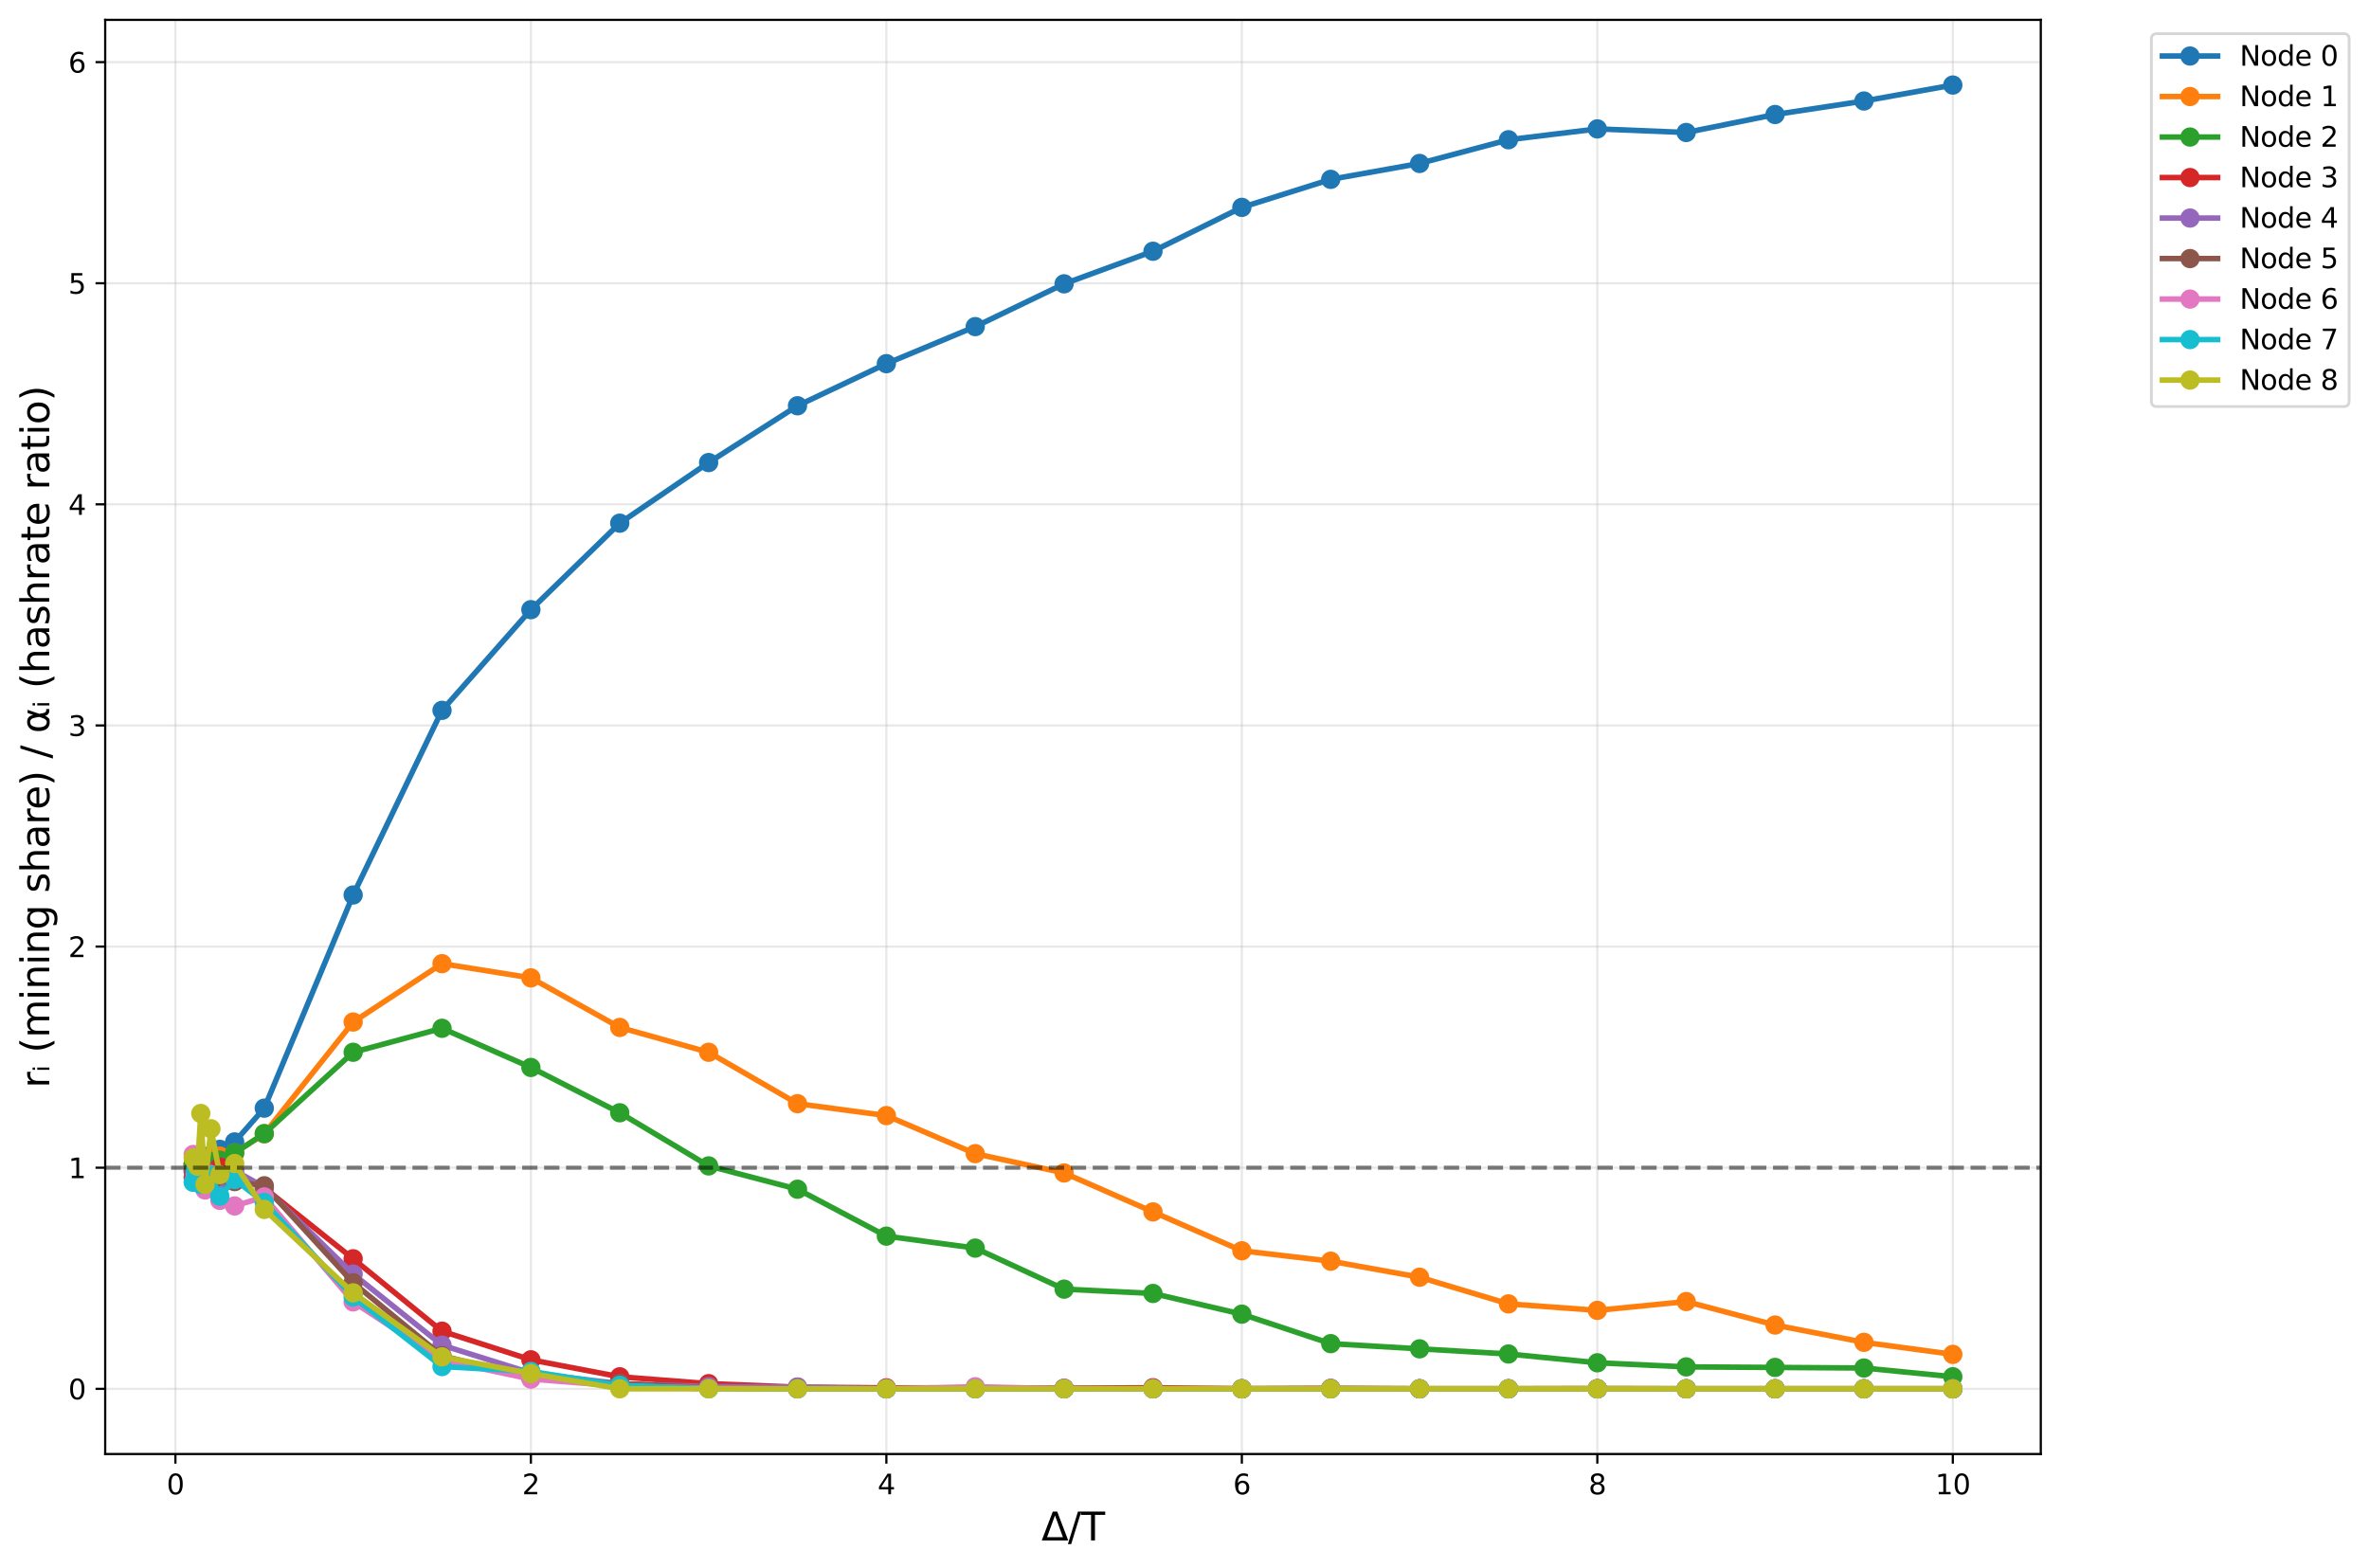 <?xml version="1.0" encoding="utf-8" standalone="no"?>
<!DOCTYPE svg PUBLIC "-//W3C//DTD SVG 1.1//EN"
  "http://www.w3.org/Graphics/SVG/1.1/DTD/svg11.dtd">
<svg xmlns:xlink="http://www.w3.org/1999/xlink" width="858.225pt" height="568.268pt" viewBox="0 0 858.225 568.268" xmlns="http://www.w3.org/2000/svg" version="1.1">
 <defs>
  <style type="text/css">*{stroke-linejoin: round; stroke-linecap: butt}</style>
 </defs>
 <g id="figure_1">
  <g id="patch_1">
   <path d="M -0 568.268 
L 858.225 568.268 
L 858.225 0 
L -0 0 
z
" style="fill: #ffffff"/>
  </g>
  <g id="axes_1">
   <g id="patch_2">
    <path d="M 38.112 526.84 
L 739.322 526.84 
L 739.322 7.2 
L 38.112 7.2 
z
" style="fill: #ffffff"/>
   </g>
   <g id="matplotlib.axis_1">
    <g id="xtick_1">
     <g id="line2d_1">
      <path d="M 63.546 526.84 
L 63.546 7.2 
" clip-path="url(#pe55bbb1835)" style="fill: none; stroke: #b0b0b0; stroke-opacity: 0.3; stroke-width: 0.8; stroke-linecap: square"/>
     </g>
     <g id="line2d_2">
      <defs>
       <path id="m54562c9c49" d="M 0 0 
L 0 3.5 
" style="stroke: #000000; stroke-width: 0.8"/>
      </defs>
      <g>
       <use xlink:href="#m54562c9c49" x="63.546" y="526.84" style="stroke: #000000; stroke-width: 0.8"/>
      </g>
     </g>
     <g id="text_1">
      <!-- 0 -->
      <g transform="translate(60.365 541.438) scale(0.1 -0.1)">
       <defs>
        <path id="DejaVuSans-30" d="M 2034 4250 
Q 1547 4250 1301 3770 
Q 1056 3291 1056 2328 
Q 1056 1369 1301 889 
Q 1547 409 2034 409 
Q 2525 409 2770 889 
Q 3016 1369 3016 2328 
Q 3016 3291 2770 3770 
Q 2525 4250 2034 4250 
z
M 2034 4750 
Q 2819 4750 3233 4129 
Q 3647 3509 3647 2328 
Q 3647 1150 3233 529 
Q 2819 -91 2034 -91 
Q 1250 -91 836 529 
Q 422 1150 422 2328 
Q 422 3509 836 4129 
Q 1250 4750 2034 4750 
z
" transform="scale(0.016)"/>
       </defs>
       <use xlink:href="#DejaVuSans-30"/>
      </g>
     </g>
    </g>
    <g id="xtick_2">
     <g id="line2d_3">
      <path d="M 192.327 526.84 
L 192.327 7.2 
" clip-path="url(#pe55bbb1835)" style="fill: none; stroke: #b0b0b0; stroke-opacity: 0.3; stroke-width: 0.8; stroke-linecap: square"/>
     </g>
     <g id="line2d_4">
      <g>
       <use xlink:href="#m54562c9c49" x="192.327" y="526.84" style="stroke: #000000; stroke-width: 0.8"/>
      </g>
     </g>
     <g id="text_2">
      <!-- 2 -->
      <g transform="translate(189.145 541.438) scale(0.1 -0.1)">
       <defs>
        <path id="DejaVuSans-32" d="M 1228 531 
L 3431 531 
L 3431 0 
L 469 0 
L 469 531 
Q 828 903 1448 1529 
Q 2069 2156 2228 2338 
Q 2531 2678 2651 2914 
Q 2772 3150 2772 3378 
Q 2772 3750 2511 3984 
Q 2250 4219 1831 4219 
Q 1534 4219 1204 4116 
Q 875 4013 500 3803 
L 500 4441 
Q 881 4594 1212 4672 
Q 1544 4750 1819 4750 
Q 2544 4750 2975 4387 
Q 3406 4025 3406 3419 
Q 3406 3131 3298 2873 
Q 3191 2616 2906 2266 
Q 2828 2175 2409 1742 
Q 1991 1309 1228 531 
z
" transform="scale(0.016)"/>
       </defs>
       <use xlink:href="#DejaVuSans-32"/>
      </g>
     </g>
    </g>
    <g id="xtick_3">
     <g id="line2d_5">
      <path d="M 321.107 526.84 
L 321.107 7.2 
" clip-path="url(#pe55bbb1835)" style="fill: none; stroke: #b0b0b0; stroke-opacity: 0.3; stroke-width: 0.8; stroke-linecap: square"/>
     </g>
     <g id="line2d_6">
      <g>
       <use xlink:href="#m54562c9c49" x="321.107" y="526.84" style="stroke: #000000; stroke-width: 0.8"/>
      </g>
     </g>
     <g id="text_3">
      <!-- 4 -->
      <g transform="translate(317.926 541.438) scale(0.1 -0.1)">
       <defs>
        <path id="DejaVuSans-34" d="M 2419 4116 
L 825 1625 
L 2419 1625 
L 2419 4116 
z
M 2253 4666 
L 3047 4666 
L 3047 1625 
L 3713 1625 
L 3713 1100 
L 3047 1100 
L 3047 0 
L 2419 0 
L 2419 1100 
L 313 1100 
L 313 1709 
L 2253 4666 
z
" transform="scale(0.016)"/>
       </defs>
       <use xlink:href="#DejaVuSans-34"/>
      </g>
     </g>
    </g>
    <g id="xtick_4">
     <g id="line2d_7">
      <path d="M 449.888 526.84 
L 449.888 7.2 
" clip-path="url(#pe55bbb1835)" style="fill: none; stroke: #b0b0b0; stroke-opacity: 0.3; stroke-width: 0.8; stroke-linecap: square"/>
     </g>
     <g id="line2d_8">
      <g>
       <use xlink:href="#m54562c9c49" x="449.888" y="526.84" style="stroke: #000000; stroke-width: 0.8"/>
      </g>
     </g>
     <g id="text_4">
      <!-- 6 -->
      <g transform="translate(446.706 541.438) scale(0.1 -0.1)">
       <defs>
        <path id="DejaVuSans-36" d="M 2113 2584 
Q 1688 2584 1439 2293 
Q 1191 2003 1191 1497 
Q 1191 994 1439 701 
Q 1688 409 2113 409 
Q 2538 409 2786 701 
Q 3034 994 3034 1497 
Q 3034 2003 2786 2293 
Q 2538 2584 2113 2584 
z
M 3366 4563 
L 3366 3988 
Q 3128 4100 2886 4159 
Q 2644 4219 2406 4219 
Q 1781 4219 1451 3797 
Q 1122 3375 1075 2522 
Q 1259 2794 1537 2939 
Q 1816 3084 2150 3084 
Q 2853 3084 3261 2657 
Q 3669 2231 3669 1497 
Q 3669 778 3244 343 
Q 2819 -91 2113 -91 
Q 1303 -91 875 529 
Q 447 1150 447 2328 
Q 447 3434 972 4092 
Q 1497 4750 2381 4750 
Q 2619 4750 2861 4703 
Q 3103 4656 3366 4563 
z
" transform="scale(0.016)"/>
       </defs>
       <use xlink:href="#DejaVuSans-36"/>
      </g>
     </g>
    </g>
    <g id="xtick_5">
     <g id="line2d_9">
      <path d="M 578.668 526.84 
L 578.668 7.2 
" clip-path="url(#pe55bbb1835)" style="fill: none; stroke: #b0b0b0; stroke-opacity: 0.3; stroke-width: 0.8; stroke-linecap: square"/>
     </g>
     <g id="line2d_10">
      <g>
       <use xlink:href="#m54562c9c49" x="578.668" y="526.84" style="stroke: #000000; stroke-width: 0.8"/>
      </g>
     </g>
     <g id="text_5">
      <!-- 8 -->
      <g transform="translate(575.487 541.438) scale(0.1 -0.1)">
       <defs>
        <path id="DejaVuSans-38" d="M 2034 2216 
Q 1584 2216 1326 1975 
Q 1069 1734 1069 1313 
Q 1069 891 1326 650 
Q 1584 409 2034 409 
Q 2484 409 2743 651 
Q 3003 894 3003 1313 
Q 3003 1734 2745 1975 
Q 2488 2216 2034 2216 
z
M 1403 2484 
Q 997 2584 770 2862 
Q 544 3141 544 3541 
Q 544 4100 942 4425 
Q 1341 4750 2034 4750 
Q 2731 4750 3128 4425 
Q 3525 4100 3525 3541 
Q 3525 3141 3298 2862 
Q 3072 2584 2669 2484 
Q 3125 2378 3379 2068 
Q 3634 1759 3634 1313 
Q 3634 634 3220 271 
Q 2806 -91 2034 -91 
Q 1263 -91 848 271 
Q 434 634 434 1313 
Q 434 1759 690 2068 
Q 947 2378 1403 2484 
z
M 1172 3481 
Q 1172 3119 1398 2916 
Q 1625 2713 2034 2713 
Q 2441 2713 2670 2916 
Q 2900 3119 2900 3481 
Q 2900 3844 2670 4047 
Q 2441 4250 2034 4250 
Q 1625 4250 1398 4047 
Q 1172 3844 1172 3481 
z
" transform="scale(0.016)"/>
       </defs>
       <use xlink:href="#DejaVuSans-38"/>
      </g>
     </g>
    </g>
    <g id="xtick_6">
     <g id="line2d_11">
      <path d="M 707.449 526.84 
L 707.449 7.2 
" clip-path="url(#pe55bbb1835)" style="fill: none; stroke: #b0b0b0; stroke-opacity: 0.3; stroke-width: 0.8; stroke-linecap: square"/>
     </g>
     <g id="line2d_12">
      <g>
       <use xlink:href="#m54562c9c49" x="707.449" y="526.84" style="stroke: #000000; stroke-width: 0.8"/>
      </g>
     </g>
     <g id="text_6">
      <!-- 10 -->
      <g transform="translate(701.086 541.438) scale(0.1 -0.1)">
       <defs>
        <path id="DejaVuSans-31" d="M 794 531 
L 1825 531 
L 1825 4091 
L 703 3866 
L 703 4441 
L 1819 4666 
L 2450 4666 
L 2450 531 
L 3481 531 
L 3481 0 
L 794 0 
L 794 531 
z
" transform="scale(0.016)"/>
       </defs>
       <use xlink:href="#DejaVuSans-31"/>
       <use xlink:href="#DejaVuSans-30" transform="translate(63.623 0)"/>
      </g>
     </g>
    </g>
    <g id="text_7">
     <!-- Δ/T -->
     <g transform="translate(377.295 558.156) scale(0.14 -0.14)">
      <defs>
       <path id="DejaVuSans-394" d="M 2188 4044 
L 906 525 
L 3472 525 
L 2188 4044 
z
M 50 0 
L 1831 4666 
L 2547 4666 
L 4325 0 
L 50 0 
z
" transform="scale(0.016)"/>
       <path id="DejaVuSans-2f" d="M 1625 4666 
L 2156 4666 
L 531 -594 
L 0 -594 
L 1625 4666 
z
" transform="scale(0.016)"/>
       <path id="DejaVuSans-54" d="M -19 4666 
L 3928 4666 
L 3928 4134 
L 2272 4134 
L 2272 0 
L 1638 0 
L 1638 4134 
L -19 4134 
L -19 4666 
z
" transform="scale(0.016)"/>
      </defs>
      <use xlink:href="#DejaVuSans-394"/>
      <use xlink:href="#DejaVuSans-2f" transform="translate(68.408 0)"/>
      <use xlink:href="#DejaVuSans-54" transform="translate(102.1 0)"/>
     </g>
    </g>
   </g>
   <g id="matplotlib.axis_2">
    <g id="ytick_1">
     <g id="line2d_13">
      <path d="M 38.112 503.22 
L 739.322 503.22 
" clip-path="url(#pe55bbb1835)" style="fill: none; stroke: #b0b0b0; stroke-opacity: 0.3; stroke-width: 0.8; stroke-linecap: square"/>
     </g>
     <g id="line2d_14">
      <defs>
       <path id="m8e5792998f" d="M 0 0 
L -3.5 0 
" style="stroke: #000000; stroke-width: 0.8"/>
      </defs>
      <g>
       <use xlink:href="#m8e5792998f" x="38.112" y="503.22" style="stroke: #000000; stroke-width: 0.8"/>
      </g>
     </g>
     <g id="text_8">
      <!-- 0 -->
      <g transform="translate(24.749 507.019) scale(0.1 -0.1)">
       <use xlink:href="#DejaVuSans-30"/>
      </g>
     </g>
    </g>
    <g id="ytick_2">
     <g id="line2d_15">
      <path d="M 38.112 423.101 
L 739.322 423.101 
" clip-path="url(#pe55bbb1835)" style="fill: none; stroke: #b0b0b0; stroke-opacity: 0.3; stroke-width: 0.8; stroke-linecap: square"/>
     </g>
     <g id="line2d_16">
      <g>
       <use xlink:href="#m8e5792998f" x="38.112" y="423.101" style="stroke: #000000; stroke-width: 0.8"/>
      </g>
     </g>
     <g id="text_9">
      <!-- 1 -->
      <g transform="translate(24.749 426.9) scale(0.1 -0.1)">
       <use xlink:href="#DejaVuSans-31"/>
      </g>
     </g>
    </g>
    <g id="ytick_3">
     <g id="line2d_17">
      <path d="M 38.112 342.982 
L 739.322 342.982 
" clip-path="url(#pe55bbb1835)" style="fill: none; stroke: #b0b0b0; stroke-opacity: 0.3; stroke-width: 0.8; stroke-linecap: square"/>
     </g>
     <g id="line2d_18">
      <g>
       <use xlink:href="#m8e5792998f" x="38.112" y="342.982" style="stroke: #000000; stroke-width: 0.8"/>
      </g>
     </g>
     <g id="text_10">
      <!-- 2 -->
      <g transform="translate(24.749 346.781) scale(0.1 -0.1)">
       <use xlink:href="#DejaVuSans-32"/>
      </g>
     </g>
    </g>
    <g id="ytick_4">
     <g id="line2d_19">
      <path d="M 38.112 262.862 
L 739.322 262.862 
" clip-path="url(#pe55bbb1835)" style="fill: none; stroke: #b0b0b0; stroke-opacity: 0.3; stroke-width: 0.8; stroke-linecap: square"/>
     </g>
     <g id="line2d_20">
      <g>
       <use xlink:href="#m8e5792998f" x="38.112" y="262.862" style="stroke: #000000; stroke-width: 0.8"/>
      </g>
     </g>
     <g id="text_11">
      <!-- 3 -->
      <g transform="translate(24.749 266.662) scale(0.1 -0.1)">
       <defs>
        <path id="DejaVuSans-33" d="M 2597 2516 
Q 3050 2419 3304 2112 
Q 3559 1806 3559 1356 
Q 3559 666 3084 287 
Q 2609 -91 1734 -91 
Q 1441 -91 1130 -33 
Q 819 25 488 141 
L 488 750 
Q 750 597 1062 519 
Q 1375 441 1716 441 
Q 2309 441 2620 675 
Q 2931 909 2931 1356 
Q 2931 1769 2642 2001 
Q 2353 2234 1838 2234 
L 1294 2234 
L 1294 2753 
L 1863 2753 
Q 2328 2753 2575 2939 
Q 2822 3125 2822 3475 
Q 2822 3834 2567 4026 
Q 2313 4219 1838 4219 
Q 1578 4219 1281 4162 
Q 984 4106 628 3988 
L 628 4550 
Q 988 4650 1302 4700 
Q 1616 4750 1894 4750 
Q 2613 4750 3031 4423 
Q 3450 4097 3450 3541 
Q 3450 3153 3228 2886 
Q 3006 2619 2597 2516 
z
" transform="scale(0.016)"/>
       </defs>
       <use xlink:href="#DejaVuSans-33"/>
      </g>
     </g>
    </g>
    <g id="ytick_5">
     <g id="line2d_21">
      <path d="M 38.112 182.743 
L 739.322 182.743 
" clip-path="url(#pe55bbb1835)" style="fill: none; stroke: #b0b0b0; stroke-opacity: 0.3; stroke-width: 0.8; stroke-linecap: square"/>
     </g>
     <g id="line2d_22">
      <g>
       <use xlink:href="#m8e5792998f" x="38.112" y="182.743" style="stroke: #000000; stroke-width: 0.8"/>
      </g>
     </g>
     <g id="text_12">
      <!-- 4 -->
      <g transform="translate(24.749 186.542) scale(0.1 -0.1)">
       <use xlink:href="#DejaVuSans-34"/>
      </g>
     </g>
    </g>
    <g id="ytick_6">
     <g id="line2d_23">
      <path d="M 38.112 102.624 
L 739.322 102.624 
" clip-path="url(#pe55bbb1835)" style="fill: none; stroke: #b0b0b0; stroke-opacity: 0.3; stroke-width: 0.8; stroke-linecap: square"/>
     </g>
     <g id="line2d_24">
      <g>
       <use xlink:href="#m8e5792998f" x="38.112" y="102.624" style="stroke: #000000; stroke-width: 0.8"/>
      </g>
     </g>
     <g id="text_13">
      <!-- 5 -->
      <g transform="translate(24.749 106.423) scale(0.1 -0.1)">
       <defs>
        <path id="DejaVuSans-35" d="M 691 4666 
L 3169 4666 
L 3169 4134 
L 1269 4134 
L 1269 2991 
Q 1406 3038 1543 3061 
Q 1681 3084 1819 3084 
Q 2600 3084 3056 2656 
Q 3513 2228 3513 1497 
Q 3513 744 3044 326 
Q 2575 -91 1722 -91 
Q 1428 -91 1123 -41 
Q 819 9 494 109 
L 494 744 
Q 775 591 1075 516 
Q 1375 441 1709 441 
Q 2250 441 2565 725 
Q 2881 1009 2881 1497 
Q 2881 1984 2565 2268 
Q 2250 2553 1709 2553 
Q 1456 2553 1204 2497 
Q 953 2441 691 2322 
L 691 4666 
z
" transform="scale(0.016)"/>
       </defs>
       <use xlink:href="#DejaVuSans-35"/>
      </g>
     </g>
    </g>
    <g id="ytick_7">
     <g id="line2d_25">
      <path d="M 38.112 22.505 
L 739.322 22.505 
" clip-path="url(#pe55bbb1835)" style="fill: none; stroke: #b0b0b0; stroke-opacity: 0.3; stroke-width: 0.8; stroke-linecap: square"/>
     </g>
     <g id="line2d_26">
      <g>
       <use xlink:href="#m8e5792998f" x="38.112" y="22.505" style="stroke: #000000; stroke-width: 0.8"/>
      </g>
     </g>
     <g id="text_14">
      <!-- 6 -->
      <g transform="translate(24.749 26.304) scale(0.1 -0.1)">
       <use xlink:href="#DejaVuSans-36"/>
      </g>
     </g>
    </g>
    <g id="text_15">
     <!-- rᵢ (mining share) / αᵢ (hashrate ratio) -->
     <g transform="translate(17.838 394.236) rotate(-90) scale(0.14 -0.14)">
      <defs>
       <path id="DejaVuSans-72" d="M 2631 2963 
Q 2534 3019 2420 3045 
Q 2306 3072 2169 3072 
Q 1681 3072 1420 2755 
Q 1159 2438 1159 1844 
L 1159 0 
L 581 0 
L 581 3500 
L 1159 3500 
L 1159 2956 
Q 1341 3275 1631 3429 
Q 1922 3584 2338 3584 
Q 2397 3584 2469 3576 
Q 2541 3569 2628 3553 
L 2631 2963 
z
" transform="scale(0.016)"/>
       <path id="DejaVuSans-1d62" d="M 381 1935 
L 744 1935 
L 744 -24 
L 381 -24 
L 381 1935 
z
M 381 2697 
L 744 2697 
L 744 2291 
L 381 2291 
L 381 2697 
z
" transform="scale(0.016)"/>
       <path id="DejaVuSans-20" transform="scale(0.016)"/>
       <path id="DejaVuSans-28" d="M 1984 4856 
Q 1566 4138 1362 3434 
Q 1159 2731 1159 2009 
Q 1159 1288 1364 580 
Q 1569 -128 1984 -844 
L 1484 -844 
Q 1016 -109 783 600 
Q 550 1309 550 2009 
Q 550 2706 781 3412 
Q 1013 4119 1484 4856 
L 1984 4856 
z
" transform="scale(0.016)"/>
       <path id="DejaVuSans-6d" d="M 3328 2828 
Q 3544 3216 3844 3400 
Q 4144 3584 4550 3584 
Q 5097 3584 5394 3201 
Q 5691 2819 5691 2113 
L 5691 0 
L 5113 0 
L 5113 2094 
Q 5113 2597 4934 2840 
Q 4756 3084 4391 3084 
Q 3944 3084 3684 2787 
Q 3425 2491 3425 1978 
L 3425 0 
L 2847 0 
L 2847 2094 
Q 2847 2600 2669 2842 
Q 2491 3084 2119 3084 
Q 1678 3084 1418 2786 
Q 1159 2488 1159 1978 
L 1159 0 
L 581 0 
L 581 3500 
L 1159 3500 
L 1159 2956 
Q 1356 3278 1631 3431 
Q 1906 3584 2284 3584 
Q 2666 3584 2933 3390 
Q 3200 3197 3328 2828 
z
" transform="scale(0.016)"/>
       <path id="DejaVuSans-69" d="M 603 3500 
L 1178 3500 
L 1178 0 
L 603 0 
L 603 3500 
z
M 603 4863 
L 1178 4863 
L 1178 4134 
L 603 4134 
L 603 4863 
z
" transform="scale(0.016)"/>
       <path id="DejaVuSans-6e" d="M 3513 2113 
L 3513 0 
L 2938 0 
L 2938 2094 
Q 2938 2591 2744 2837 
Q 2550 3084 2163 3084 
Q 1697 3084 1428 2787 
Q 1159 2491 1159 1978 
L 1159 0 
L 581 0 
L 581 3500 
L 1159 3500 
L 1159 2956 
Q 1366 3272 1645 3428 
Q 1925 3584 2291 3584 
Q 2894 3584 3203 3211 
Q 3513 2838 3513 2113 
z
" transform="scale(0.016)"/>
       <path id="DejaVuSans-67" d="M 2906 1791 
Q 2906 2416 2648 2759 
Q 2391 3103 1925 3103 
Q 1463 3103 1205 2759 
Q 947 2416 947 1791 
Q 947 1169 1205 825 
Q 1463 481 1925 481 
Q 2391 481 2648 825 
Q 2906 1169 2906 1791 
z
M 3481 434 
Q 3481 -459 3084 -895 
Q 2688 -1331 1869 -1331 
Q 1566 -1331 1297 -1286 
Q 1028 -1241 775 -1147 
L 775 -588 
Q 1028 -725 1275 -790 
Q 1522 -856 1778 -856 
Q 2344 -856 2625 -561 
Q 2906 -266 2906 331 
L 2906 616 
Q 2728 306 2450 153 
Q 2172 0 1784 0 
Q 1141 0 747 490 
Q 353 981 353 1791 
Q 353 2603 747 3093 
Q 1141 3584 1784 3584 
Q 2172 3584 2450 3431 
Q 2728 3278 2906 2969 
L 2906 3500 
L 3481 3500 
L 3481 434 
z
" transform="scale(0.016)"/>
       <path id="DejaVuSans-73" d="M 2834 3397 
L 2834 2853 
Q 2591 2978 2328 3040 
Q 2066 3103 1784 3103 
Q 1356 3103 1142 2972 
Q 928 2841 928 2578 
Q 928 2378 1081 2264 
Q 1234 2150 1697 2047 
L 1894 2003 
Q 2506 1872 2764 1633 
Q 3022 1394 3022 966 
Q 3022 478 2636 193 
Q 2250 -91 1575 -91 
Q 1294 -91 989 -36 
Q 684 19 347 128 
L 347 722 
Q 666 556 975 473 
Q 1284 391 1588 391 
Q 1994 391 2212 530 
Q 2431 669 2431 922 
Q 2431 1156 2273 1281 
Q 2116 1406 1581 1522 
L 1381 1569 
Q 847 1681 609 1914 
Q 372 2147 372 2553 
Q 372 3047 722 3315 
Q 1072 3584 1716 3584 
Q 2034 3584 2315 3537 
Q 2597 3491 2834 3397 
z
" transform="scale(0.016)"/>
       <path id="DejaVuSans-68" d="M 3513 2113 
L 3513 0 
L 2938 0 
L 2938 2094 
Q 2938 2591 2744 2837 
Q 2550 3084 2163 3084 
Q 1697 3084 1428 2787 
Q 1159 2491 1159 1978 
L 1159 0 
L 581 0 
L 581 4863 
L 1159 4863 
L 1159 2956 
Q 1366 3272 1645 3428 
Q 1925 3584 2291 3584 
Q 2894 3584 3203 3211 
Q 3513 2838 3513 2113 
z
" transform="scale(0.016)"/>
       <path id="DejaVuSans-61" d="M 2194 1759 
Q 1497 1759 1228 1600 
Q 959 1441 959 1056 
Q 959 750 1161 570 
Q 1363 391 1709 391 
Q 2188 391 2477 730 
Q 2766 1069 2766 1631 
L 2766 1759 
L 2194 1759 
z
M 3341 1997 
L 3341 0 
L 2766 0 
L 2766 531 
Q 2569 213 2275 61 
Q 1981 -91 1556 -91 
Q 1019 -91 701 211 
Q 384 513 384 1019 
Q 384 1609 779 1909 
Q 1175 2209 1959 2209 
L 2766 2209 
L 2766 2266 
Q 2766 2663 2505 2880 
Q 2244 3097 1772 3097 
Q 1472 3097 1187 3025 
Q 903 2953 641 2809 
L 641 3341 
Q 956 3463 1253 3523 
Q 1550 3584 1831 3584 
Q 2591 3584 2966 3190 
Q 3341 2797 3341 1997 
z
" transform="scale(0.016)"/>
       <path id="DejaVuSans-65" d="M 3597 1894 
L 3597 1613 
L 953 1613 
Q 991 1019 1311 708 
Q 1631 397 2203 397 
Q 2534 397 2845 478 
Q 3156 559 3463 722 
L 3463 178 
Q 3153 47 2828 -22 
Q 2503 -91 2169 -91 
Q 1331 -91 842 396 
Q 353 884 353 1716 
Q 353 2575 817 3079 
Q 1281 3584 2069 3584 
Q 2775 3584 3186 3129 
Q 3597 2675 3597 1894 
z
M 3022 2063 
Q 3016 2534 2758 2815 
Q 2500 3097 2075 3097 
Q 1594 3097 1305 2825 
Q 1016 2553 972 2059 
L 3022 2063 
z
" transform="scale(0.016)"/>
       <path id="DejaVuSans-29" d="M 513 4856 
L 1013 4856 
Q 1481 4119 1714 3412 
Q 1947 2706 1947 2009 
Q 1947 1309 1714 600 
Q 1481 -109 1013 -844 
L 513 -844 
Q 928 -128 1133 580 
Q 1338 1288 1338 2009 
Q 1338 2731 1133 3434 
Q 928 4138 513 4856 
z
" transform="scale(0.016)"/>
       <path id="DejaVuSans-3b1" d="M 2644 1628 
L 2506 2350 
Q 2366 3091 1809 3091 
Q 1391 3091 1200 2747 
Q 959 2316 959 1747 
Q 959 1059 1194 731 
Q 1431 397 1809 397 
Q 2228 397 2453 1063 
L 2644 1628 
z
M 2966 2584 
L 3275 3500 
L 3788 3500 
L 3147 1603 
L 3272 919 
Q 3300 766 3409 638 
Q 3538 488 3638 488 
L 3913 488 
L 3913 0 
L 3569 0 
Q 3275 0 3013 263 
Q 2884 394 2831 669 
Q 2688 322 2394 50 
Q 2256 -78 1809 -78 
Q 1075 -78 719 397 
Q 353 888 353 1747 
Q 353 2666 750 3097 
Q 1191 3578 1809 3578 
Q 2781 3578 2966 2584 
z
" transform="scale(0.016)"/>
       <path id="DejaVuSans-74" d="M 1172 4494 
L 1172 3500 
L 2356 3500 
L 2356 3053 
L 1172 3053 
L 1172 1153 
Q 1172 725 1289 603 
Q 1406 481 1766 481 
L 2356 481 
L 2356 0 
L 1766 0 
Q 1100 0 847 248 
Q 594 497 594 1153 
L 594 3053 
L 172 3053 
L 172 3500 
L 594 3500 
L 594 4494 
L 1172 4494 
z
" transform="scale(0.016)"/>
       <path id="DejaVuSans-6f" d="M 1959 3097 
Q 1497 3097 1228 2736 
Q 959 2375 959 1747 
Q 959 1119 1226 758 
Q 1494 397 1959 397 
Q 2419 397 2687 759 
Q 2956 1122 2956 1747 
Q 2956 2369 2687 2733 
Q 2419 3097 1959 3097 
z
M 1959 3584 
Q 2709 3584 3137 3096 
Q 3566 2609 3566 1747 
Q 3566 888 3137 398 
Q 2709 -91 1959 -91 
Q 1206 -91 779 398 
Q 353 888 353 1747 
Q 353 2609 779 3096 
Q 1206 3584 1959 3584 
z
" transform="scale(0.016)"/>
      </defs>
      <use xlink:href="#DejaVuSans-72"/>
      <use xlink:href="#DejaVuSans-1d62" transform="translate(41.113 0)"/>
      <use xlink:href="#DejaVuSans-20" transform="translate(58.984 0)"/>
      <use xlink:href="#DejaVuSans-28" transform="translate(90.771 0)"/>
      <use xlink:href="#DejaVuSans-6d" transform="translate(129.785 0)"/>
      <use xlink:href="#DejaVuSans-69" transform="translate(227.197 0)"/>
      <use xlink:href="#DejaVuSans-6e" transform="translate(254.98 0)"/>
      <use xlink:href="#DejaVuSans-69" transform="translate(318.359 0)"/>
      <use xlink:href="#DejaVuSans-6e" transform="translate(346.143 0)"/>
      <use xlink:href="#DejaVuSans-67" transform="translate(409.521 0)"/>
      <use xlink:href="#DejaVuSans-20" transform="translate(472.998 0)"/>
      <use xlink:href="#DejaVuSans-73" transform="translate(504.785 0)"/>
      <use xlink:href="#DejaVuSans-68" transform="translate(556.885 0)"/>
      <use xlink:href="#DejaVuSans-61" transform="translate(620.264 0)"/>
      <use xlink:href="#DejaVuSans-72" transform="translate(681.543 0)"/>
      <use xlink:href="#DejaVuSans-65" transform="translate(720.406 0)"/>
      <use xlink:href="#DejaVuSans-29" transform="translate(781.93 0)"/>
      <use xlink:href="#DejaVuSans-20" transform="translate(820.943 0)"/>
      <use xlink:href="#DejaVuSans-2f" transform="translate(852.73 0)"/>
      <use xlink:href="#DejaVuSans-20" transform="translate(886.422 0)"/>
      <use xlink:href="#DejaVuSans-3b1" transform="translate(918.209 0)"/>
      <use xlink:href="#DejaVuSans-1d62" transform="translate(984.127 0)"/>
      <use xlink:href="#DejaVuSans-20" transform="translate(1001.998 0)"/>
      <use xlink:href="#DejaVuSans-28" transform="translate(1033.785 0)"/>
      <use xlink:href="#DejaVuSans-68" transform="translate(1072.799 0)"/>
      <use xlink:href="#DejaVuSans-61" transform="translate(1136.178 0)"/>
      <use xlink:href="#DejaVuSans-73" transform="translate(1197.457 0)"/>
      <use xlink:href="#DejaVuSans-68" transform="translate(1249.557 0)"/>
      <use xlink:href="#DejaVuSans-72" transform="translate(1312.936 0)"/>
      <use xlink:href="#DejaVuSans-61" transform="translate(1354.049 0)"/>
      <use xlink:href="#DejaVuSans-74" transform="translate(1415.328 0)"/>
      <use xlink:href="#DejaVuSans-65" transform="translate(1454.537 0)"/>
      <use xlink:href="#DejaVuSans-20" transform="translate(1516.061 0)"/>
      <use xlink:href="#DejaVuSans-72" transform="translate(1547.848 0)"/>
      <use xlink:href="#DejaVuSans-61" transform="translate(1588.961 0)"/>
      <use xlink:href="#DejaVuSans-74" transform="translate(1650.24 0)"/>
      <use xlink:href="#DejaVuSans-69" transform="translate(1689.449 0)"/>
      <use xlink:href="#DejaVuSans-6f" transform="translate(1717.232 0)"/>
      <use xlink:href="#DejaVuSans-29" transform="translate(1778.414 0)"/>
     </g>
    </g>
   </g>
   <g id="line2d_27">
    <path d="M 69.985 421.855 
L 70.7 421.967 
L 71.595 420.717 
L 72.745 420.014 
L 74.278 419.961 
L 76.424 418.57 
L 79.644 416.462 
L 85.009 413.763 
L 95.741 401.528 
L 127.936 324.287 
L 160.131 257.382 
L 192.327 220.908 
L 224.522 189.566 
L 256.717 167.605 
L 288.912 147.02 
L 321.107 131.771 
L 353.302 118.343 
L 385.497 102.842 
L 417.692 91.038 
L 449.888 75.139 
L 482.083 64.987 
L 514.278 59.226 
L 546.473 50.639 
L 578.668 46.704 
L 610.863 48.008 
L 643.058 41.49 
L 675.254 36.601 
L 707.449 30.82 
" clip-path="url(#pe55bbb1835)" style="fill: none; stroke: #1f77b4; stroke-width: 2; stroke-linecap: square"/>
    <defs>
     <path id="m1dd48239fc" d="M 0 3 
C 0.796 3 1.559 2.684 2.121 2.121 
C 2.684 1.559 3 0.796 3 0 
C 3 -0.796 2.684 -1.559 2.121 -2.121 
C 1.559 -2.684 0.796 -3 0 -3 
C -0.796 -3 -1.559 -2.684 -2.121 -2.121 
C -2.684 -1.559 -3 -0.796 -3 0 
C -3 0.796 -2.684 1.559 -2.121 2.121 
C -1.559 2.684 -0.796 3 0 3 
z
" style="stroke: #1f77b4"/>
    </defs>
    <g clip-path="url(#pe55bbb1835)">
     <use xlink:href="#m1dd48239fc" x="69.985" y="421.855" style="fill: #1f77b4; stroke: #1f77b4"/>
     <use xlink:href="#m1dd48239fc" x="70.7" y="421.967" style="fill: #1f77b4; stroke: #1f77b4"/>
     <use xlink:href="#m1dd48239fc" x="71.595" y="420.717" style="fill: #1f77b4; stroke: #1f77b4"/>
     <use xlink:href="#m1dd48239fc" x="72.745" y="420.014" style="fill: #1f77b4; stroke: #1f77b4"/>
     <use xlink:href="#m1dd48239fc" x="74.278" y="419.961" style="fill: #1f77b4; stroke: #1f77b4"/>
     <use xlink:href="#m1dd48239fc" x="76.424" y="418.57" style="fill: #1f77b4; stroke: #1f77b4"/>
     <use xlink:href="#m1dd48239fc" x="79.644" y="416.462" style="fill: #1f77b4; stroke: #1f77b4"/>
     <use xlink:href="#m1dd48239fc" x="85.009" y="413.763" style="fill: #1f77b4; stroke: #1f77b4"/>
     <use xlink:href="#m1dd48239fc" x="95.741" y="401.528" style="fill: #1f77b4; stroke: #1f77b4"/>
     <use xlink:href="#m1dd48239fc" x="127.936" y="324.287" style="fill: #1f77b4; stroke: #1f77b4"/>
     <use xlink:href="#m1dd48239fc" x="160.131" y="257.382" style="fill: #1f77b4; stroke: #1f77b4"/>
     <use xlink:href="#m1dd48239fc" x="192.327" y="220.908" style="fill: #1f77b4; stroke: #1f77b4"/>
     <use xlink:href="#m1dd48239fc" x="224.522" y="189.566" style="fill: #1f77b4; stroke: #1f77b4"/>
     <use xlink:href="#m1dd48239fc" x="256.717" y="167.605" style="fill: #1f77b4; stroke: #1f77b4"/>
     <use xlink:href="#m1dd48239fc" x="288.912" y="147.02" style="fill: #1f77b4; stroke: #1f77b4"/>
     <use xlink:href="#m1dd48239fc" x="321.107" y="131.771" style="fill: #1f77b4; stroke: #1f77b4"/>
     <use xlink:href="#m1dd48239fc" x="353.302" y="118.343" style="fill: #1f77b4; stroke: #1f77b4"/>
     <use xlink:href="#m1dd48239fc" x="385.497" y="102.842" style="fill: #1f77b4; stroke: #1f77b4"/>
     <use xlink:href="#m1dd48239fc" x="417.692" y="91.038" style="fill: #1f77b4; stroke: #1f77b4"/>
     <use xlink:href="#m1dd48239fc" x="449.888" y="75.139" style="fill: #1f77b4; stroke: #1f77b4"/>
     <use xlink:href="#m1dd48239fc" x="482.083" y="64.987" style="fill: #1f77b4; stroke: #1f77b4"/>
     <use xlink:href="#m1dd48239fc" x="514.278" y="59.226" style="fill: #1f77b4; stroke: #1f77b4"/>
     <use xlink:href="#m1dd48239fc" x="546.473" y="50.639" style="fill: #1f77b4; stroke: #1f77b4"/>
     <use xlink:href="#m1dd48239fc" x="578.668" y="46.704" style="fill: #1f77b4; stroke: #1f77b4"/>
     <use xlink:href="#m1dd48239fc" x="610.863" y="48.008" style="fill: #1f77b4; stroke: #1f77b4"/>
     <use xlink:href="#m1dd48239fc" x="643.058" y="41.49" style="fill: #1f77b4; stroke: #1f77b4"/>
     <use xlink:href="#m1dd48239fc" x="675.254" y="36.601" style="fill: #1f77b4; stroke: #1f77b4"/>
     <use xlink:href="#m1dd48239fc" x="707.449" y="30.82" style="fill: #1f77b4; stroke: #1f77b4"/>
    </g>
   </g>
   <g id="line2d_28">
    <path d="M 69.985 421.736 
L 70.7 421.302 
L 71.595 421.225 
L 72.745 419.669 
L 74.278 419.911 
L 76.424 419.108 
L 79.644 418.91 
L 85.009 417.749 
L 95.741 410.802 
L 127.936 370.322 
L 160.131 349.169 
L 192.327 354.317 
L 224.522 372.28 
L 256.717 381.281 
L 288.912 399.907 
L 321.107 404.219 
L 353.302 418.01 
L 385.497 425.002 
L 417.692 439.118 
L 449.888 453.203 
L 482.083 456.973 
L 514.278 462.784 
L 546.473 472.448 
L 578.668 474.796 
L 610.863 471.6 
L 643.058 480.116 
L 675.254 486.373 
L 707.449 490.743 
" clip-path="url(#pe55bbb1835)" style="fill: none; stroke: #ff7f0e; stroke-width: 2; stroke-linecap: square"/>
    <defs>
     <path id="m88c87558b7" d="M 0 3 
C 0.796 3 1.559 2.684 2.121 2.121 
C 2.684 1.559 3 0.796 3 0 
C 3 -0.796 2.684 -1.559 2.121 -2.121 
C 1.559 -2.684 0.796 -3 0 -3 
C -0.796 -3 -1.559 -2.684 -2.121 -2.121 
C -2.684 -1.559 -3 -0.796 -3 0 
C -3 0.796 -2.684 1.559 -2.121 2.121 
C -1.559 2.684 -0.796 3 0 3 
z
" style="stroke: #ff7f0e"/>
    </defs>
    <g clip-path="url(#pe55bbb1835)">
     <use xlink:href="#m88c87558b7" x="69.985" y="421.736" style="fill: #ff7f0e; stroke: #ff7f0e"/>
     <use xlink:href="#m88c87558b7" x="70.7" y="421.302" style="fill: #ff7f0e; stroke: #ff7f0e"/>
     <use xlink:href="#m88c87558b7" x="71.595" y="421.225" style="fill: #ff7f0e; stroke: #ff7f0e"/>
     <use xlink:href="#m88c87558b7" x="72.745" y="419.669" style="fill: #ff7f0e; stroke: #ff7f0e"/>
     <use xlink:href="#m88c87558b7" x="74.278" y="419.911" style="fill: #ff7f0e; stroke: #ff7f0e"/>
     <use xlink:href="#m88c87558b7" x="76.424" y="419.108" style="fill: #ff7f0e; stroke: #ff7f0e"/>
     <use xlink:href="#m88c87558b7" x="79.644" y="418.91" style="fill: #ff7f0e; stroke: #ff7f0e"/>
     <use xlink:href="#m88c87558b7" x="85.009" y="417.749" style="fill: #ff7f0e; stroke: #ff7f0e"/>
     <use xlink:href="#m88c87558b7" x="95.741" y="410.802" style="fill: #ff7f0e; stroke: #ff7f0e"/>
     <use xlink:href="#m88c87558b7" x="127.936" y="370.322" style="fill: #ff7f0e; stroke: #ff7f0e"/>
     <use xlink:href="#m88c87558b7" x="160.131" y="349.169" style="fill: #ff7f0e; stroke: #ff7f0e"/>
     <use xlink:href="#m88c87558b7" x="192.327" y="354.317" style="fill: #ff7f0e; stroke: #ff7f0e"/>
     <use xlink:href="#m88c87558b7" x="224.522" y="372.28" style="fill: #ff7f0e; stroke: #ff7f0e"/>
     <use xlink:href="#m88c87558b7" x="256.717" y="381.281" style="fill: #ff7f0e; stroke: #ff7f0e"/>
     <use xlink:href="#m88c87558b7" x="288.912" y="399.907" style="fill: #ff7f0e; stroke: #ff7f0e"/>
     <use xlink:href="#m88c87558b7" x="321.107" y="404.219" style="fill: #ff7f0e; stroke: #ff7f0e"/>
     <use xlink:href="#m88c87558b7" x="353.302" y="418.01" style="fill: #ff7f0e; stroke: #ff7f0e"/>
     <use xlink:href="#m88c87558b7" x="385.497" y="425.002" style="fill: #ff7f0e; stroke: #ff7f0e"/>
     <use xlink:href="#m88c87558b7" x="417.692" y="439.118" style="fill: #ff7f0e; stroke: #ff7f0e"/>
     <use xlink:href="#m88c87558b7" x="449.888" y="453.203" style="fill: #ff7f0e; stroke: #ff7f0e"/>
     <use xlink:href="#m88c87558b7" x="482.083" y="456.973" style="fill: #ff7f0e; stroke: #ff7f0e"/>
     <use xlink:href="#m88c87558b7" x="514.278" y="462.784" style="fill: #ff7f0e; stroke: #ff7f0e"/>
     <use xlink:href="#m88c87558b7" x="546.473" y="472.448" style="fill: #ff7f0e; stroke: #ff7f0e"/>
     <use xlink:href="#m88c87558b7" x="578.668" y="474.796" style="fill: #ff7f0e; stroke: #ff7f0e"/>
     <use xlink:href="#m88c87558b7" x="610.863" y="471.6" style="fill: #ff7f0e; stroke: #ff7f0e"/>
     <use xlink:href="#m88c87558b7" x="643.058" y="480.116" style="fill: #ff7f0e; stroke: #ff7f0e"/>
     <use xlink:href="#m88c87558b7" x="675.254" y="486.373" style="fill: #ff7f0e; stroke: #ff7f0e"/>
     <use xlink:href="#m88c87558b7" x="707.449" y="490.743" style="fill: #ff7f0e; stroke: #ff7f0e"/>
    </g>
   </g>
   <g id="line2d_29">
    <path d="M 69.985 421.972 
L 70.7 422.022 
L 71.595 421.624 
L 72.745 421.341 
L 74.278 421.291 
L 76.424 420.9 
L 79.644 420.382 
L 85.009 417.742 
L 95.741 410.751 
L 127.936 381.281 
L 160.131 372.586 
L 192.327 386.782 
L 224.522 403.199 
L 256.717 422.455 
L 288.912 430.901 
L 321.107 447.9 
L 353.302 452.237 
L 385.497 467.107 
L 417.692 468.668 
L 449.888 476.171 
L 482.083 486.853 
L 514.278 488.734 
L 546.473 490.6 
L 578.668 493.787 
L 610.863 495.278 
L 643.058 495.469 
L 675.254 495.682 
L 707.449 498.848 
" clip-path="url(#pe55bbb1835)" style="fill: none; stroke: #2ca02c; stroke-width: 2; stroke-linecap: square"/>
    <defs>
     <path id="m45e737ad5e" d="M 0 3 
C 0.796 3 1.559 2.684 2.121 2.121 
C 2.684 1.559 3 0.796 3 0 
C 3 -0.796 2.684 -1.559 2.121 -2.121 
C 1.559 -2.684 0.796 -3 0 -3 
C -0.796 -3 -1.559 -2.684 -2.121 -2.121 
C -2.684 -1.559 -3 -0.796 -3 0 
C -3 0.796 -2.684 1.559 -2.121 2.121 
C -1.559 2.684 -0.796 3 0 3 
z
" style="stroke: #2ca02c"/>
    </defs>
    <g clip-path="url(#pe55bbb1835)">
     <use xlink:href="#m45e737ad5e" x="69.985" y="421.972" style="fill: #2ca02c; stroke: #2ca02c"/>
     <use xlink:href="#m45e737ad5e" x="70.7" y="422.022" style="fill: #2ca02c; stroke: #2ca02c"/>
     <use xlink:href="#m45e737ad5e" x="71.595" y="421.624" style="fill: #2ca02c; stroke: #2ca02c"/>
     <use xlink:href="#m45e737ad5e" x="72.745" y="421.341" style="fill: #2ca02c; stroke: #2ca02c"/>
     <use xlink:href="#m45e737ad5e" x="74.278" y="421.291" style="fill: #2ca02c; stroke: #2ca02c"/>
     <use xlink:href="#m45e737ad5e" x="76.424" y="420.9" style="fill: #2ca02c; stroke: #2ca02c"/>
     <use xlink:href="#m45e737ad5e" x="79.644" y="420.382" style="fill: #2ca02c; stroke: #2ca02c"/>
     <use xlink:href="#m45e737ad5e" x="85.009" y="417.742" style="fill: #2ca02c; stroke: #2ca02c"/>
     <use xlink:href="#m45e737ad5e" x="95.741" y="410.751" style="fill: #2ca02c; stroke: #2ca02c"/>
     <use xlink:href="#m45e737ad5e" x="127.936" y="381.281" style="fill: #2ca02c; stroke: #2ca02c"/>
     <use xlink:href="#m45e737ad5e" x="160.131" y="372.586" style="fill: #2ca02c; stroke: #2ca02c"/>
     <use xlink:href="#m45e737ad5e" x="192.327" y="386.782" style="fill: #2ca02c; stroke: #2ca02c"/>
     <use xlink:href="#m45e737ad5e" x="224.522" y="403.199" style="fill: #2ca02c; stroke: #2ca02c"/>
     <use xlink:href="#m45e737ad5e" x="256.717" y="422.455" style="fill: #2ca02c; stroke: #2ca02c"/>
     <use xlink:href="#m45e737ad5e" x="288.912" y="430.901" style="fill: #2ca02c; stroke: #2ca02c"/>
     <use xlink:href="#m45e737ad5e" x="321.107" y="447.9" style="fill: #2ca02c; stroke: #2ca02c"/>
     <use xlink:href="#m45e737ad5e" x="353.302" y="452.237" style="fill: #2ca02c; stroke: #2ca02c"/>
     <use xlink:href="#m45e737ad5e" x="385.497" y="467.107" style="fill: #2ca02c; stroke: #2ca02c"/>
     <use xlink:href="#m45e737ad5e" x="417.692" y="468.668" style="fill: #2ca02c; stroke: #2ca02c"/>
     <use xlink:href="#m45e737ad5e" x="449.888" y="476.171" style="fill: #2ca02c; stroke: #2ca02c"/>
     <use xlink:href="#m45e737ad5e" x="482.083" y="486.853" style="fill: #2ca02c; stroke: #2ca02c"/>
     <use xlink:href="#m45e737ad5e" x="514.278" y="488.734" style="fill: #2ca02c; stroke: #2ca02c"/>
     <use xlink:href="#m45e737ad5e" x="546.473" y="490.6" style="fill: #2ca02c; stroke: #2ca02c"/>
     <use xlink:href="#m45e737ad5e" x="578.668" y="493.787" style="fill: #2ca02c; stroke: #2ca02c"/>
     <use xlink:href="#m45e737ad5e" x="610.863" y="495.278" style="fill: #2ca02c; stroke: #2ca02c"/>
     <use xlink:href="#m45e737ad5e" x="643.058" y="495.469" style="fill: #2ca02c; stroke: #2ca02c"/>
     <use xlink:href="#m45e737ad5e" x="675.254" y="495.682" style="fill: #2ca02c; stroke: #2ca02c"/>
     <use xlink:href="#m45e737ad5e" x="707.449" y="498.848" style="fill: #2ca02c; stroke: #2ca02c"/>
    </g>
   </g>
   <g id="line2d_30">
    <path d="M 69.985 426.592 
L 70.7 424.361 
L 71.595 421.157 
L 72.745 425.584 
L 74.278 425.296 
L 76.424 424.648 
L 79.644 422.849 
L 85.009 425.62 
L 95.741 430.407 
L 127.936 456.106 
L 160.131 482.344 
L 192.327 492.71 
L 224.522 498.865 
L 256.717 501.348 
L 288.912 502.608 
L 321.107 502.86 
L 353.302 502.896 
L 385.497 503.004 
L 417.692 502.824 
L 449.888 503.184 
L 482.083 503.076 
L 514.278 503.22 
L 546.473 503.22 
L 578.668 503.148 
L 610.863 503.22 
L 643.058 503.22 
L 675.254 503.22 
L 707.449 503.22 
" clip-path="url(#pe55bbb1835)" style="fill: none; stroke: #d62728; stroke-width: 2; stroke-linecap: square"/>
    <defs>
     <path id="m072a93f4f3" d="M 0 3 
C 0.796 3 1.559 2.684 2.121 2.121 
C 2.684 1.559 3 0.796 3 0 
C 3 -0.796 2.684 -1.559 2.121 -2.121 
C 1.559 -2.684 0.796 -3 0 -3 
C -0.796 -3 -1.559 -2.684 -2.121 -2.121 
C -2.684 -1.559 -3 -0.796 -3 0 
C -3 0.796 -2.684 1.559 -2.121 2.121 
C -1.559 2.684 -0.796 3 0 3 
z
" style="stroke: #d62728"/>
    </defs>
    <g clip-path="url(#pe55bbb1835)">
     <use xlink:href="#m072a93f4f3" x="69.985" y="426.592" style="fill: #d62728; stroke: #d62728"/>
     <use xlink:href="#m072a93f4f3" x="70.7" y="424.361" style="fill: #d62728; stroke: #d62728"/>
     <use xlink:href="#m072a93f4f3" x="71.595" y="421.157" style="fill: #d62728; stroke: #d62728"/>
     <use xlink:href="#m072a93f4f3" x="72.745" y="425.584" style="fill: #d62728; stroke: #d62728"/>
     <use xlink:href="#m072a93f4f3" x="74.278" y="425.296" style="fill: #d62728; stroke: #d62728"/>
     <use xlink:href="#m072a93f4f3" x="76.424" y="424.648" style="fill: #d62728; stroke: #d62728"/>
     <use xlink:href="#m072a93f4f3" x="79.644" y="422.849" style="fill: #d62728; stroke: #d62728"/>
     <use xlink:href="#m072a93f4f3" x="85.009" y="425.62" style="fill: #d62728; stroke: #d62728"/>
     <use xlink:href="#m072a93f4f3" x="95.741" y="430.407" style="fill: #d62728; stroke: #d62728"/>
     <use xlink:href="#m072a93f4f3" x="127.936" y="456.106" style="fill: #d62728; stroke: #d62728"/>
     <use xlink:href="#m072a93f4f3" x="160.131" y="482.344" style="fill: #d62728; stroke: #d62728"/>
     <use xlink:href="#m072a93f4f3" x="192.327" y="492.71" style="fill: #d62728; stroke: #d62728"/>
     <use xlink:href="#m072a93f4f3" x="224.522" y="498.865" style="fill: #d62728; stroke: #d62728"/>
     <use xlink:href="#m072a93f4f3" x="256.717" y="501.348" style="fill: #d62728; stroke: #d62728"/>
     <use xlink:href="#m072a93f4f3" x="288.912" y="502.608" style="fill: #d62728; stroke: #d62728"/>
     <use xlink:href="#m072a93f4f3" x="321.107" y="502.86" style="fill: #d62728; stroke: #d62728"/>
     <use xlink:href="#m072a93f4f3" x="353.302" y="502.896" style="fill: #d62728; stroke: #d62728"/>
     <use xlink:href="#m072a93f4f3" x="385.497" y="503.004" style="fill: #d62728; stroke: #d62728"/>
     <use xlink:href="#m072a93f4f3" x="417.692" y="502.824" style="fill: #d62728; stroke: #d62728"/>
     <use xlink:href="#m072a93f4f3" x="449.888" y="503.184" style="fill: #d62728; stroke: #d62728"/>
     <use xlink:href="#m072a93f4f3" x="482.083" y="503.076" style="fill: #d62728; stroke: #d62728"/>
     <use xlink:href="#m072a93f4f3" x="514.278" y="503.22" style="fill: #d62728; stroke: #d62728"/>
     <use xlink:href="#m072a93f4f3" x="546.473" y="503.22" style="fill: #d62728; stroke: #d62728"/>
     <use xlink:href="#m072a93f4f3" x="578.668" y="503.148" style="fill: #d62728; stroke: #d62728"/>
     <use xlink:href="#m072a93f4f3" x="610.863" y="503.22" style="fill: #d62728; stroke: #d62728"/>
     <use xlink:href="#m072a93f4f3" x="643.058" y="503.22" style="fill: #d62728; stroke: #d62728"/>
     <use xlink:href="#m072a93f4f3" x="675.254" y="503.22" style="fill: #d62728; stroke: #d62728"/>
     <use xlink:href="#m072a93f4f3" x="707.449" y="503.22" style="fill: #d62728; stroke: #d62728"/>
    </g>
   </g>
   <g id="line2d_31">
    <path d="M 69.985 424.612 
L 70.7 422.597 
L 71.595 422.723 
L 72.745 421.526 
L 74.278 424.298 
L 76.424 425.746 
L 79.644 427.825 
L 85.009 424.109 
L 95.741 430.155 
L 127.936 461.649 
L 160.131 487.41 
L 192.327 497.488 
L 224.522 501.393 
L 256.717 502.401 
L 288.912 502.59 
L 321.107 503.22 
L 353.302 503.22 
L 385.497 503.157 
L 417.692 503.22 
L 449.888 503.22 
L 482.083 503.094 
L 514.278 503.22 
L 546.473 503.22 
L 578.668 503.22 
L 610.863 503.22 
L 643.058 503.22 
L 675.254 503.22 
L 707.449 503.22 
" clip-path="url(#pe55bbb1835)" style="fill: none; stroke: #9467bd; stroke-width: 2; stroke-linecap: square"/>
    <defs>
     <path id="mbe1d9c24ef" d="M 0 3 
C 0.796 3 1.559 2.684 2.121 2.121 
C 2.684 1.559 3 0.796 3 0 
C 3 -0.796 2.684 -1.559 2.121 -2.121 
C 1.559 -2.684 0.796 -3 0 -3 
C -0.796 -3 -1.559 -2.684 -2.121 -2.121 
C -2.684 -1.559 -3 -0.796 -3 0 
C -3 0.796 -2.684 1.559 -2.121 2.121 
C -1.559 2.684 -0.796 3 0 3 
z
" style="stroke: #9467bd"/>
    </defs>
    <g clip-path="url(#pe55bbb1835)">
     <use xlink:href="#mbe1d9c24ef" x="69.985" y="424.612" style="fill: #9467bd; stroke: #9467bd"/>
     <use xlink:href="#mbe1d9c24ef" x="70.7" y="422.597" style="fill: #9467bd; stroke: #9467bd"/>
     <use xlink:href="#mbe1d9c24ef" x="71.595" y="422.723" style="fill: #9467bd; stroke: #9467bd"/>
     <use xlink:href="#mbe1d9c24ef" x="72.745" y="421.526" style="fill: #9467bd; stroke: #9467bd"/>
     <use xlink:href="#mbe1d9c24ef" x="74.278" y="424.298" style="fill: #9467bd; stroke: #9467bd"/>
     <use xlink:href="#mbe1d9c24ef" x="76.424" y="425.746" style="fill: #9467bd; stroke: #9467bd"/>
     <use xlink:href="#mbe1d9c24ef" x="79.644" y="427.825" style="fill: #9467bd; stroke: #9467bd"/>
     <use xlink:href="#mbe1d9c24ef" x="85.009" y="424.109" style="fill: #9467bd; stroke: #9467bd"/>
     <use xlink:href="#mbe1d9c24ef" x="95.741" y="430.155" style="fill: #9467bd; stroke: #9467bd"/>
     <use xlink:href="#mbe1d9c24ef" x="127.936" y="461.649" style="fill: #9467bd; stroke: #9467bd"/>
     <use xlink:href="#mbe1d9c24ef" x="160.131" y="487.41" style="fill: #9467bd; stroke: #9467bd"/>
     <use xlink:href="#mbe1d9c24ef" x="192.327" y="497.488" style="fill: #9467bd; stroke: #9467bd"/>
     <use xlink:href="#mbe1d9c24ef" x="224.522" y="501.393" style="fill: #9467bd; stroke: #9467bd"/>
     <use xlink:href="#mbe1d9c24ef" x="256.717" y="502.401" style="fill: #9467bd; stroke: #9467bd"/>
     <use xlink:href="#mbe1d9c24ef" x="288.912" y="502.59" style="fill: #9467bd; stroke: #9467bd"/>
     <use xlink:href="#mbe1d9c24ef" x="321.107" y="503.22" style="fill: #9467bd; stroke: #9467bd"/>
     <use xlink:href="#mbe1d9c24ef" x="353.302" y="503.22" style="fill: #9467bd; stroke: #9467bd"/>
     <use xlink:href="#mbe1d9c24ef" x="385.497" y="503.157" style="fill: #9467bd; stroke: #9467bd"/>
     <use xlink:href="#mbe1d9c24ef" x="417.692" y="503.22" style="fill: #9467bd; stroke: #9467bd"/>
     <use xlink:href="#mbe1d9c24ef" x="449.888" y="503.22" style="fill: #9467bd; stroke: #9467bd"/>
     <use xlink:href="#mbe1d9c24ef" x="482.083" y="503.094" style="fill: #9467bd; stroke: #9467bd"/>
     <use xlink:href="#mbe1d9c24ef" x="514.278" y="503.22" style="fill: #9467bd; stroke: #9467bd"/>
     <use xlink:href="#mbe1d9c24ef" x="546.473" y="503.22" style="fill: #9467bd; stroke: #9467bd"/>
     <use xlink:href="#mbe1d9c24ef" x="578.668" y="503.22" style="fill: #9467bd; stroke: #9467bd"/>
     <use xlink:href="#mbe1d9c24ef" x="610.863" y="503.22" style="fill: #9467bd; stroke: #9467bd"/>
     <use xlink:href="#mbe1d9c24ef" x="643.058" y="503.22" style="fill: #9467bd; stroke: #9467bd"/>
     <use xlink:href="#mbe1d9c24ef" x="675.254" y="503.22" style="fill: #9467bd; stroke: #9467bd"/>
     <use xlink:href="#mbe1d9c24ef" x="707.449" y="503.22" style="fill: #9467bd; stroke: #9467bd"/>
    </g>
   </g>
   <g id="line2d_32">
    <path d="M 69.985 424.109 
L 70.7 420.581 
L 71.595 425.368 
L 72.745 425.242 
L 74.278 424.612 
L 76.424 428.266 
L 79.644 425.872 
L 85.009 428.14 
L 95.741 429.651 
L 127.936 464.798 
L 160.131 491.253 
L 192.327 499.189 
L 224.522 501.33 
L 256.717 502.842 
L 288.912 503.22 
L 321.107 503.22 
L 353.302 503.094 
L 385.497 503.22 
L 417.692 503.22 
L 449.888 503.22 
L 482.083 503.22 
L 514.278 503.22 
L 546.473 503.22 
L 578.668 503.22 
L 610.863 503.22 
L 643.058 503.22 
L 675.254 503.22 
L 707.449 503.22 
" clip-path="url(#pe55bbb1835)" style="fill: none; stroke: #8c564b; stroke-width: 2; stroke-linecap: square"/>
    <defs>
     <path id="m0d26e9add4" d="M 0 3 
C 0.796 3 1.559 2.684 2.121 2.121 
C 2.684 1.559 3 0.796 3 0 
C 3 -0.796 2.684 -1.559 2.121 -2.121 
C 1.559 -2.684 0.796 -3 0 -3 
C -0.796 -3 -1.559 -2.684 -2.121 -2.121 
C -2.684 -1.559 -3 -0.796 -3 0 
C -3 0.796 -2.684 1.559 -2.121 2.121 
C -1.559 2.684 -0.796 3 0 3 
z
" style="stroke: #8c564b"/>
    </defs>
    <g clip-path="url(#pe55bbb1835)">
     <use xlink:href="#m0d26e9add4" x="69.985" y="424.109" style="fill: #8c564b; stroke: #8c564b"/>
     <use xlink:href="#m0d26e9add4" x="70.7" y="420.581" style="fill: #8c564b; stroke: #8c564b"/>
     <use xlink:href="#m0d26e9add4" x="71.595" y="425.368" style="fill: #8c564b; stroke: #8c564b"/>
     <use xlink:href="#m0d26e9add4" x="72.745" y="425.242" style="fill: #8c564b; stroke: #8c564b"/>
     <use xlink:href="#m0d26e9add4" x="74.278" y="424.612" style="fill: #8c564b; stroke: #8c564b"/>
     <use xlink:href="#m0d26e9add4" x="76.424" y="428.266" style="fill: #8c564b; stroke: #8c564b"/>
     <use xlink:href="#m0d26e9add4" x="79.644" y="425.872" style="fill: #8c564b; stroke: #8c564b"/>
     <use xlink:href="#m0d26e9add4" x="85.009" y="428.14" style="fill: #8c564b; stroke: #8c564b"/>
     <use xlink:href="#m0d26e9add4" x="95.741" y="429.651" style="fill: #8c564b; stroke: #8c564b"/>
     <use xlink:href="#m0d26e9add4" x="127.936" y="464.798" style="fill: #8c564b; stroke: #8c564b"/>
     <use xlink:href="#m0d26e9add4" x="160.131" y="491.253" style="fill: #8c564b; stroke: #8c564b"/>
     <use xlink:href="#m0d26e9add4" x="192.327" y="499.189" style="fill: #8c564b; stroke: #8c564b"/>
     <use xlink:href="#m0d26e9add4" x="224.522" y="501.33" style="fill: #8c564b; stroke: #8c564b"/>
     <use xlink:href="#m0d26e9add4" x="256.717" y="502.842" style="fill: #8c564b; stroke: #8c564b"/>
     <use xlink:href="#m0d26e9add4" x="288.912" y="503.22" style="fill: #8c564b; stroke: #8c564b"/>
     <use xlink:href="#m0d26e9add4" x="321.107" y="503.22" style="fill: #8c564b; stroke: #8c564b"/>
     <use xlink:href="#m0d26e9add4" x="353.302" y="503.094" style="fill: #8c564b; stroke: #8c564b"/>
     <use xlink:href="#m0d26e9add4" x="385.497" y="503.22" style="fill: #8c564b; stroke: #8c564b"/>
     <use xlink:href="#m0d26e9add4" x="417.692" y="503.22" style="fill: #8c564b; stroke: #8c564b"/>
     <use xlink:href="#m0d26e9add4" x="449.888" y="503.22" style="fill: #8c564b; stroke: #8c564b"/>
     <use xlink:href="#m0d26e9add4" x="482.083" y="503.22" style="fill: #8c564b; stroke: #8c564b"/>
     <use xlink:href="#m0d26e9add4" x="514.278" y="503.22" style="fill: #8c564b; stroke: #8c564b"/>
     <use xlink:href="#m0d26e9add4" x="546.473" y="503.22" style="fill: #8c564b; stroke: #8c564b"/>
     <use xlink:href="#m0d26e9add4" x="578.668" y="503.22" style="fill: #8c564b; stroke: #8c564b"/>
     <use xlink:href="#m0d26e9add4" x="610.863" y="503.22" style="fill: #8c564b; stroke: #8c564b"/>
     <use xlink:href="#m0d26e9add4" x="643.058" y="503.22" style="fill: #8c564b; stroke: #8c564b"/>
     <use xlink:href="#m0d26e9add4" x="675.254" y="503.22" style="fill: #8c564b; stroke: #8c564b"/>
     <use xlink:href="#m0d26e9add4" x="707.449" y="503.22" style="fill: #8c564b; stroke: #8c564b"/>
    </g>
   </g>
   <g id="line2d_33">
    <path d="M 69.985 418.314 
L 70.7 425.116 
L 71.595 423.857 
L 72.745 428.392 
L 74.278 431.163 
L 76.424 425.62 
L 79.644 434.942 
L 85.009 436.958 
L 95.741 433.683 
L 127.936 471.727 
L 160.131 492.89 
L 192.327 499.693 
L 224.522 502.212 
L 256.717 502.968 
L 288.912 503.22 
L 321.107 503.22 
L 353.302 502.464 
L 385.497 503.22 
L 417.692 503.22 
L 449.888 503.22 
L 482.083 503.22 
L 514.278 503.22 
L 546.473 503.22 
L 578.668 503.22 
L 610.863 503.22 
L 643.058 503.22 
L 675.254 503.22 
L 707.449 503.22 
" clip-path="url(#pe55bbb1835)" style="fill: none; stroke: #e377c2; stroke-width: 2; stroke-linecap: square"/>
    <defs>
     <path id="m3631864180" d="M 0 3 
C 0.796 3 1.559 2.684 2.121 2.121 
C 2.684 1.559 3 0.796 3 0 
C 3 -0.796 2.684 -1.559 2.121 -2.121 
C 1.559 -2.684 0.796 -3 0 -3 
C -0.796 -3 -1.559 -2.684 -2.121 -2.121 
C -2.684 -1.559 -3 -0.796 -3 0 
C -3 0.796 -2.684 1.559 -2.121 2.121 
C -1.559 2.684 -0.796 3 0 3 
z
" style="stroke: #e377c2"/>
    </defs>
    <g clip-path="url(#pe55bbb1835)">
     <use xlink:href="#m3631864180" x="69.985" y="418.314" style="fill: #e377c2; stroke: #e377c2"/>
     <use xlink:href="#m3631864180" x="70.7" y="425.116" style="fill: #e377c2; stroke: #e377c2"/>
     <use xlink:href="#m3631864180" x="71.595" y="423.857" style="fill: #e377c2; stroke: #e377c2"/>
     <use xlink:href="#m3631864180" x="72.745" y="428.392" style="fill: #e377c2; stroke: #e377c2"/>
     <use xlink:href="#m3631864180" x="74.278" y="431.163" style="fill: #e377c2; stroke: #e377c2"/>
     <use xlink:href="#m3631864180" x="76.424" y="425.62" style="fill: #e377c2; stroke: #e377c2"/>
     <use xlink:href="#m3631864180" x="79.644" y="434.942" style="fill: #e377c2; stroke: #e377c2"/>
     <use xlink:href="#m3631864180" x="85.009" y="436.958" style="fill: #e377c2; stroke: #e377c2"/>
     <use xlink:href="#m3631864180" x="95.741" y="433.683" style="fill: #e377c2; stroke: #e377c2"/>
     <use xlink:href="#m3631864180" x="127.936" y="471.727" style="fill: #e377c2; stroke: #e377c2"/>
     <use xlink:href="#m3631864180" x="160.131" y="492.89" style="fill: #e377c2; stroke: #e377c2"/>
     <use xlink:href="#m3631864180" x="192.327" y="499.693" style="fill: #e377c2; stroke: #e377c2"/>
     <use xlink:href="#m3631864180" x="224.522" y="502.212" style="fill: #e377c2; stroke: #e377c2"/>
     <use xlink:href="#m3631864180" x="256.717" y="502.968" style="fill: #e377c2; stroke: #e377c2"/>
     <use xlink:href="#m3631864180" x="288.912" y="503.22" style="fill: #e377c2; stroke: #e377c2"/>
     <use xlink:href="#m3631864180" x="321.107" y="503.22" style="fill: #e377c2; stroke: #e377c2"/>
     <use xlink:href="#m3631864180" x="353.302" y="502.464" style="fill: #e377c2; stroke: #e377c2"/>
     <use xlink:href="#m3631864180" x="385.497" y="503.22" style="fill: #e377c2; stroke: #e377c2"/>
     <use xlink:href="#m3631864180" x="417.692" y="503.22" style="fill: #e377c2; stroke: #e377c2"/>
     <use xlink:href="#m3631864180" x="449.888" y="503.22" style="fill: #e377c2; stroke: #e377c2"/>
     <use xlink:href="#m3631864180" x="482.083" y="503.22" style="fill: #e377c2; stroke: #e377c2"/>
     <use xlink:href="#m3631864180" x="514.278" y="503.22" style="fill: #e377c2; stroke: #e377c2"/>
     <use xlink:href="#m3631864180" x="546.473" y="503.22" style="fill: #e377c2; stroke: #e377c2"/>
     <use xlink:href="#m3631864180" x="578.668" y="503.22" style="fill: #e377c2; stroke: #e377c2"/>
     <use xlink:href="#m3631864180" x="610.863" y="503.22" style="fill: #e377c2; stroke: #e377c2"/>
     <use xlink:href="#m3631864180" x="643.058" y="503.22" style="fill: #e377c2; stroke: #e377c2"/>
     <use xlink:href="#m3631864180" x="675.254" y="503.22" style="fill: #e377c2; stroke: #e377c2"/>
     <use xlink:href="#m3631864180" x="707.449" y="503.22" style="fill: #e377c2; stroke: #e377c2"/>
    </g>
   </g>
   <g id="line2d_34">
    <path d="M 69.985 428.392 
L 70.7 423.857 
L 71.595 422.345 
L 72.745 429.148 
L 74.278 426.88 
L 76.424 425.872 
L 79.644 433.431 
L 85.009 427.384 
L 95.741 435.698 
L 127.936 469.963 
L 160.131 495.158 
L 192.327 496.921 
L 224.522 501.96 
L 256.717 503.22 
L 288.912 503.22 
L 321.107 503.22 
L 353.302 503.22 
L 385.497 503.22 
L 417.692 503.22 
L 449.888 503.22 
L 482.083 503.22 
L 514.278 503.22 
L 546.473 503.22 
L 578.668 503.22 
L 610.863 503.22 
L 643.058 503.22 
L 675.254 503.22 
L 707.449 503.22 
" clip-path="url(#pe55bbb1835)" style="fill: none; stroke: #17becf; stroke-width: 2; stroke-linecap: square"/>
    <defs>
     <path id="m71d97338ab" d="M 0 3 
C 0.796 3 1.559 2.684 2.121 2.121 
C 2.684 1.559 3 0.796 3 0 
C 3 -0.796 2.684 -1.559 2.121 -2.121 
C 1.559 -2.684 0.796 -3 0 -3 
C -0.796 -3 -1.559 -2.684 -2.121 -2.121 
C -2.684 -1.559 -3 -0.796 -3 0 
C -3 0.796 -2.684 1.559 -2.121 2.121 
C -1.559 2.684 -0.796 3 0 3 
z
" style="stroke: #17becf"/>
    </defs>
    <g clip-path="url(#pe55bbb1835)">
     <use xlink:href="#m71d97338ab" x="69.985" y="428.392" style="fill: #17becf; stroke: #17becf"/>
     <use xlink:href="#m71d97338ab" x="70.7" y="423.857" style="fill: #17becf; stroke: #17becf"/>
     <use xlink:href="#m71d97338ab" x="71.595" y="422.345" style="fill: #17becf; stroke: #17becf"/>
     <use xlink:href="#m71d97338ab" x="72.745" y="429.148" style="fill: #17becf; stroke: #17becf"/>
     <use xlink:href="#m71d97338ab" x="74.278" y="426.88" style="fill: #17becf; stroke: #17becf"/>
     <use xlink:href="#m71d97338ab" x="76.424" y="425.872" style="fill: #17becf; stroke: #17becf"/>
     <use xlink:href="#m71d97338ab" x="79.644" y="433.431" style="fill: #17becf; stroke: #17becf"/>
     <use xlink:href="#m71d97338ab" x="85.009" y="427.384" style="fill: #17becf; stroke: #17becf"/>
     <use xlink:href="#m71d97338ab" x="95.741" y="435.698" style="fill: #17becf; stroke: #17becf"/>
     <use xlink:href="#m71d97338ab" x="127.936" y="469.963" style="fill: #17becf; stroke: #17becf"/>
     <use xlink:href="#m71d97338ab" x="160.131" y="495.158" style="fill: #17becf; stroke: #17becf"/>
     <use xlink:href="#m71d97338ab" x="192.327" y="496.921" style="fill: #17becf; stroke: #17becf"/>
     <use xlink:href="#m71d97338ab" x="224.522" y="501.96" style="fill: #17becf; stroke: #17becf"/>
     <use xlink:href="#m71d97338ab" x="256.717" y="503.22" style="fill: #17becf; stroke: #17becf"/>
     <use xlink:href="#m71d97338ab" x="288.912" y="503.22" style="fill: #17becf; stroke: #17becf"/>
     <use xlink:href="#m71d97338ab" x="321.107" y="503.22" style="fill: #17becf; stroke: #17becf"/>
     <use xlink:href="#m71d97338ab" x="353.302" y="503.22" style="fill: #17becf; stroke: #17becf"/>
     <use xlink:href="#m71d97338ab" x="385.497" y="503.22" style="fill: #17becf; stroke: #17becf"/>
     <use xlink:href="#m71d97338ab" x="417.692" y="503.22" style="fill: #17becf; stroke: #17becf"/>
     <use xlink:href="#m71d97338ab" x="449.888" y="503.22" style="fill: #17becf; stroke: #17becf"/>
     <use xlink:href="#m71d97338ab" x="482.083" y="503.22" style="fill: #17becf; stroke: #17becf"/>
     <use xlink:href="#m71d97338ab" x="514.278" y="503.22" style="fill: #17becf; stroke: #17becf"/>
     <use xlink:href="#m71d97338ab" x="546.473" y="503.22" style="fill: #17becf; stroke: #17becf"/>
     <use xlink:href="#m71d97338ab" x="578.668" y="503.22" style="fill: #17becf; stroke: #17becf"/>
     <use xlink:href="#m71d97338ab" x="610.863" y="503.22" style="fill: #17becf; stroke: #17becf"/>
     <use xlink:href="#m71d97338ab" x="643.058" y="503.22" style="fill: #17becf; stroke: #17becf"/>
     <use xlink:href="#m71d97338ab" x="675.254" y="503.22" style="fill: #17becf; stroke: #17becf"/>
     <use xlink:href="#m71d97338ab" x="707.449" y="503.22" style="fill: #17becf; stroke: #17becf"/>
    </g>
   </g>
   <g id="line2d_35">
    <path d="M 69.985 419.574 
L 70.7 420.581 
L 71.595 422.597 
L 72.745 403.449 
L 74.278 429.148 
L 76.424 408.992 
L 79.644 425.62 
L 85.009 421.589 
L 95.741 438.218 
L 127.936 468.451 
L 160.131 491.63 
L 192.327 497.677 
L 224.522 503.22 
L 256.717 503.22 
L 288.912 503.22 
L 321.107 503.22 
L 353.302 503.22 
L 385.497 503.22 
L 417.692 503.22 
L 449.888 503.22 
L 482.083 503.22 
L 514.278 503.22 
L 546.473 503.22 
L 578.668 503.22 
L 610.863 503.22 
L 643.058 503.22 
L 675.254 503.22 
L 707.449 503.22 
" clip-path="url(#pe55bbb1835)" style="fill: none; stroke: #bcbd22; stroke-width: 2; stroke-linecap: square"/>
    <defs>
     <path id="m672a4edf4f" d="M 0 3 
C 0.796 3 1.559 2.684 2.121 2.121 
C 2.684 1.559 3 0.796 3 0 
C 3 -0.796 2.684 -1.559 2.121 -2.121 
C 1.559 -2.684 0.796 -3 0 -3 
C -0.796 -3 -1.559 -2.684 -2.121 -2.121 
C -2.684 -1.559 -3 -0.796 -3 0 
C -3 0.796 -2.684 1.559 -2.121 2.121 
C -1.559 2.684 -0.796 3 0 3 
z
" style="stroke: #bcbd22"/>
    </defs>
    <g clip-path="url(#pe55bbb1835)">
     <use xlink:href="#m672a4edf4f" x="69.985" y="419.574" style="fill: #bcbd22; stroke: #bcbd22"/>
     <use xlink:href="#m672a4edf4f" x="70.7" y="420.581" style="fill: #bcbd22; stroke: #bcbd22"/>
     <use xlink:href="#m672a4edf4f" x="71.595" y="422.597" style="fill: #bcbd22; stroke: #bcbd22"/>
     <use xlink:href="#m672a4edf4f" x="72.745" y="403.449" style="fill: #bcbd22; stroke: #bcbd22"/>
     <use xlink:href="#m672a4edf4f" x="74.278" y="429.148" style="fill: #bcbd22; stroke: #bcbd22"/>
     <use xlink:href="#m672a4edf4f" x="76.424" y="408.992" style="fill: #bcbd22; stroke: #bcbd22"/>
     <use xlink:href="#m672a4edf4f" x="79.644" y="425.62" style="fill: #bcbd22; stroke: #bcbd22"/>
     <use xlink:href="#m672a4edf4f" x="85.009" y="421.589" style="fill: #bcbd22; stroke: #bcbd22"/>
     <use xlink:href="#m672a4edf4f" x="95.741" y="438.218" style="fill: #bcbd22; stroke: #bcbd22"/>
     <use xlink:href="#m672a4edf4f" x="127.936" y="468.451" style="fill: #bcbd22; stroke: #bcbd22"/>
     <use xlink:href="#m672a4edf4f" x="160.131" y="491.63" style="fill: #bcbd22; stroke: #bcbd22"/>
     <use xlink:href="#m672a4edf4f" x="192.327" y="497.677" style="fill: #bcbd22; stroke: #bcbd22"/>
     <use xlink:href="#m672a4edf4f" x="224.522" y="503.22" style="fill: #bcbd22; stroke: #bcbd22"/>
     <use xlink:href="#m672a4edf4f" x="256.717" y="503.22" style="fill: #bcbd22; stroke: #bcbd22"/>
     <use xlink:href="#m672a4edf4f" x="288.912" y="503.22" style="fill: #bcbd22; stroke: #bcbd22"/>
     <use xlink:href="#m672a4edf4f" x="321.107" y="503.22" style="fill: #bcbd22; stroke: #bcbd22"/>
     <use xlink:href="#m672a4edf4f" x="353.302" y="503.22" style="fill: #bcbd22; stroke: #bcbd22"/>
     <use xlink:href="#m672a4edf4f" x="385.497" y="503.22" style="fill: #bcbd22; stroke: #bcbd22"/>
     <use xlink:href="#m672a4edf4f" x="417.692" y="503.22" style="fill: #bcbd22; stroke: #bcbd22"/>
     <use xlink:href="#m672a4edf4f" x="449.888" y="503.22" style="fill: #bcbd22; stroke: #bcbd22"/>
     <use xlink:href="#m672a4edf4f" x="482.083" y="503.22" style="fill: #bcbd22; stroke: #bcbd22"/>
     <use xlink:href="#m672a4edf4f" x="514.278" y="503.22" style="fill: #bcbd22; stroke: #bcbd22"/>
     <use xlink:href="#m672a4edf4f" x="546.473" y="503.22" style="fill: #bcbd22; stroke: #bcbd22"/>
     <use xlink:href="#m672a4edf4f" x="578.668" y="503.22" style="fill: #bcbd22; stroke: #bcbd22"/>
     <use xlink:href="#m672a4edf4f" x="610.863" y="503.22" style="fill: #bcbd22; stroke: #bcbd22"/>
     <use xlink:href="#m672a4edf4f" x="643.058" y="503.22" style="fill: #bcbd22; stroke: #bcbd22"/>
     <use xlink:href="#m672a4edf4f" x="675.254" y="503.22" style="fill: #bcbd22; stroke: #bcbd22"/>
     <use xlink:href="#m672a4edf4f" x="707.449" y="503.22" style="fill: #bcbd22; stroke: #bcbd22"/>
    </g>
   </g>
   <g id="line2d_36">
    <path d="M 38.112 423.101 
L 739.322 423.101 
" clip-path="url(#pe55bbb1835)" style="fill: none; stroke-dasharray: 5.55,2.4; stroke-dashoffset: 0; stroke: #000000; stroke-opacity: 0.5; stroke-width: 1.5"/>
   </g>
   <g id="patch_3">
    <path d="M 38.112 526.84 
L 38.112 7.2 
" style="fill: none; stroke: #000000; stroke-width: 0.8; stroke-linejoin: miter; stroke-linecap: square"/>
   </g>
   <g id="patch_4">
    <path d="M 739.322 526.84 
L 739.322 7.2 
" style="fill: none; stroke: #000000; stroke-width: 0.8; stroke-linejoin: miter; stroke-linecap: square"/>
   </g>
   <g id="patch_5">
    <path d="M 38.112 526.84 
L 739.322 526.84 
" style="fill: none; stroke: #000000; stroke-width: 0.8; stroke-linejoin: miter; stroke-linecap: square"/>
   </g>
   <g id="patch_6">
    <path d="M 38.112 7.2 
L 739.322 7.2 
" style="fill: none; stroke: #000000; stroke-width: 0.8; stroke-linejoin: miter; stroke-linecap: square"/>
   </g>
   <g id="legend_1">
    <g id="patch_7">
     <path d="M 781.382 147.303 
L 849.025 147.303 
Q 851.025 147.303 851.025 145.303 
L 851.025 14.2 
Q 851.025 12.2 849.025 12.2 
L 781.382 12.2 
Q 779.382 12.2 779.382 14.2 
L 779.382 145.303 
Q 779.382 147.303 781.382 147.303 
z
" style="fill: #ffffff; opacity: 0.8; stroke: #cccccc; stroke-linejoin: miter"/>
    </g>
    <g id="line2d_37">
     <path d="M 783.382 20.298 
L 793.382 20.298 
L 803.382 20.298 
" style="fill: none; stroke: #1f77b4; stroke-width: 2; stroke-linecap: square"/>
     <g>
      <use xlink:href="#m1dd48239fc" x="793.382" y="20.298" style="fill: #1f77b4; stroke: #1f77b4"/>
     </g>
    </g>
    <g id="text_16">
     <!-- Node 0 -->
     <g transform="translate(811.382 23.798) scale(0.1 -0.1)">
      <defs>
       <path id="DejaVuSans-4e" d="M 628 4666 
L 1478 4666 
L 3547 763 
L 3547 4666 
L 4159 4666 
L 4159 0 
L 3309 0 
L 1241 3903 
L 1241 0 
L 628 0 
L 628 4666 
z
" transform="scale(0.016)"/>
       <path id="DejaVuSans-64" d="M 2906 2969 
L 2906 4863 
L 3481 4863 
L 3481 0 
L 2906 0 
L 2906 525 
Q 2725 213 2448 61 
Q 2172 -91 1784 -91 
Q 1150 -91 751 415 
Q 353 922 353 1747 
Q 353 2572 751 3078 
Q 1150 3584 1784 3584 
Q 2172 3584 2448 3432 
Q 2725 3281 2906 2969 
z
M 947 1747 
Q 947 1113 1208 752 
Q 1469 391 1925 391 
Q 2381 391 2643 752 
Q 2906 1113 2906 1747 
Q 2906 2381 2643 2742 
Q 2381 3103 1925 3103 
Q 1469 3103 1208 2742 
Q 947 2381 947 1747 
z
" transform="scale(0.016)"/>
      </defs>
      <use xlink:href="#DejaVuSans-4e"/>
      <use xlink:href="#DejaVuSans-6f" transform="translate(74.805 0)"/>
      <use xlink:href="#DejaVuSans-64" transform="translate(135.986 0)"/>
      <use xlink:href="#DejaVuSans-65" transform="translate(199.463 0)"/>
      <use xlink:href="#DejaVuSans-20" transform="translate(260.986 0)"/>
      <use xlink:href="#DejaVuSans-30" transform="translate(292.773 0)"/>
     </g>
    </g>
    <g id="line2d_38">
     <path d="M 783.382 34.977 
L 793.382 34.977 
L 803.382 34.977 
" style="fill: none; stroke: #ff7f0e; stroke-width: 2; stroke-linecap: square"/>
     <g>
      <use xlink:href="#m88c87558b7" x="793.382" y="34.977" style="fill: #ff7f0e; stroke: #ff7f0e"/>
     </g>
    </g>
    <g id="text_17">
     <!-- Node 1 -->
     <g transform="translate(811.382 38.477) scale(0.1 -0.1)">
      <use xlink:href="#DejaVuSans-4e"/>
      <use xlink:href="#DejaVuSans-6f" transform="translate(74.805 0)"/>
      <use xlink:href="#DejaVuSans-64" transform="translate(135.986 0)"/>
      <use xlink:href="#DejaVuSans-65" transform="translate(199.463 0)"/>
      <use xlink:href="#DejaVuSans-20" transform="translate(260.986 0)"/>
      <use xlink:href="#DejaVuSans-31" transform="translate(292.773 0)"/>
     </g>
    </g>
    <g id="line2d_39">
     <path d="M 783.382 49.655 
L 793.382 49.655 
L 803.382 49.655 
" style="fill: none; stroke: #2ca02c; stroke-width: 2; stroke-linecap: square"/>
     <g>
      <use xlink:href="#m45e737ad5e" x="793.382" y="49.655" style="fill: #2ca02c; stroke: #2ca02c"/>
     </g>
    </g>
    <g id="text_18">
     <!-- Node 2 -->
     <g transform="translate(811.382 53.155) scale(0.1 -0.1)">
      <use xlink:href="#DejaVuSans-4e"/>
      <use xlink:href="#DejaVuSans-6f" transform="translate(74.805 0)"/>
      <use xlink:href="#DejaVuSans-64" transform="translate(135.986 0)"/>
      <use xlink:href="#DejaVuSans-65" transform="translate(199.463 0)"/>
      <use xlink:href="#DejaVuSans-20" transform="translate(260.986 0)"/>
      <use xlink:href="#DejaVuSans-32" transform="translate(292.773 0)"/>
     </g>
    </g>
    <g id="line2d_40">
     <path d="M 783.382 64.333 
L 793.382 64.333 
L 803.382 64.333 
" style="fill: none; stroke: #d62728; stroke-width: 2; stroke-linecap: square"/>
     <g>
      <use xlink:href="#m072a93f4f3" x="793.382" y="64.333" style="fill: #d62728; stroke: #d62728"/>
     </g>
    </g>
    <g id="text_19">
     <!-- Node 3 -->
     <g transform="translate(811.382 67.833) scale(0.1 -0.1)">
      <use xlink:href="#DejaVuSans-4e"/>
      <use xlink:href="#DejaVuSans-6f" transform="translate(74.805 0)"/>
      <use xlink:href="#DejaVuSans-64" transform="translate(135.986 0)"/>
      <use xlink:href="#DejaVuSans-65" transform="translate(199.463 0)"/>
      <use xlink:href="#DejaVuSans-20" transform="translate(260.986 0)"/>
      <use xlink:href="#DejaVuSans-33" transform="translate(292.773 0)"/>
     </g>
    </g>
    <g id="line2d_41">
     <path d="M 783.382 79.011 
L 793.382 79.011 
L 803.382 79.011 
" style="fill: none; stroke: #9467bd; stroke-width: 2; stroke-linecap: square"/>
     <g>
      <use xlink:href="#mbe1d9c24ef" x="793.382" y="79.011" style="fill: #9467bd; stroke: #9467bd"/>
     </g>
    </g>
    <g id="text_20">
     <!-- Node 4 -->
     <g transform="translate(811.382 82.511) scale(0.1 -0.1)">
      <use xlink:href="#DejaVuSans-4e"/>
      <use xlink:href="#DejaVuSans-6f" transform="translate(74.805 0)"/>
      <use xlink:href="#DejaVuSans-64" transform="translate(135.986 0)"/>
      <use xlink:href="#DejaVuSans-65" transform="translate(199.463 0)"/>
      <use xlink:href="#DejaVuSans-20" transform="translate(260.986 0)"/>
      <use xlink:href="#DejaVuSans-34" transform="translate(292.773 0)"/>
     </g>
    </g>
    <g id="line2d_42">
     <path d="M 783.382 93.689 
L 793.382 93.689 
L 803.382 93.689 
" style="fill: none; stroke: #8c564b; stroke-width: 2; stroke-linecap: square"/>
     <g>
      <use xlink:href="#m0d26e9add4" x="793.382" y="93.689" style="fill: #8c564b; stroke: #8c564b"/>
     </g>
    </g>
    <g id="text_21">
     <!-- Node 5 -->
     <g transform="translate(811.382 97.189) scale(0.1 -0.1)">
      <use xlink:href="#DejaVuSans-4e"/>
      <use xlink:href="#DejaVuSans-6f" transform="translate(74.805 0)"/>
      <use xlink:href="#DejaVuSans-64" transform="translate(135.986 0)"/>
      <use xlink:href="#DejaVuSans-65" transform="translate(199.463 0)"/>
      <use xlink:href="#DejaVuSans-20" transform="translate(260.986 0)"/>
      <use xlink:href="#DejaVuSans-35" transform="translate(292.773 0)"/>
     </g>
    </g>
    <g id="line2d_43">
     <path d="M 783.382 108.367 
L 793.382 108.367 
L 803.382 108.367 
" style="fill: none; stroke: #e377c2; stroke-width: 2; stroke-linecap: square"/>
     <g>
      <use xlink:href="#m3631864180" x="793.382" y="108.367" style="fill: #e377c2; stroke: #e377c2"/>
     </g>
    </g>
    <g id="text_22">
     <!-- Node 6 -->
     <g transform="translate(811.382 111.867) scale(0.1 -0.1)">
      <use xlink:href="#DejaVuSans-4e"/>
      <use xlink:href="#DejaVuSans-6f" transform="translate(74.805 0)"/>
      <use xlink:href="#DejaVuSans-64" transform="translate(135.986 0)"/>
      <use xlink:href="#DejaVuSans-65" transform="translate(199.463 0)"/>
      <use xlink:href="#DejaVuSans-20" transform="translate(260.986 0)"/>
      <use xlink:href="#DejaVuSans-36" transform="translate(292.773 0)"/>
     </g>
    </g>
    <g id="line2d_44">
     <path d="M 783.382 123.045 
L 793.382 123.045 
L 803.382 123.045 
" style="fill: none; stroke: #17becf; stroke-width: 2; stroke-linecap: square"/>
     <g>
      <use xlink:href="#m71d97338ab" x="793.382" y="123.045" style="fill: #17becf; stroke: #17becf"/>
     </g>
    </g>
    <g id="text_23">
     <!-- Node 7 -->
     <g transform="translate(811.382 126.545) scale(0.1 -0.1)">
      <defs>
       <path id="DejaVuSans-37" d="M 525 4666 
L 3525 4666 
L 3525 4397 
L 1831 0 
L 1172 0 
L 2766 4134 
L 525 4134 
L 525 4666 
z
" transform="scale(0.016)"/>
      </defs>
      <use xlink:href="#DejaVuSans-4e"/>
      <use xlink:href="#DejaVuSans-6f" transform="translate(74.805 0)"/>
      <use xlink:href="#DejaVuSans-64" transform="translate(135.986 0)"/>
      <use xlink:href="#DejaVuSans-65" transform="translate(199.463 0)"/>
      <use xlink:href="#DejaVuSans-20" transform="translate(260.986 0)"/>
      <use xlink:href="#DejaVuSans-37" transform="translate(292.773 0)"/>
     </g>
    </g>
    <g id="line2d_45">
     <path d="M 783.382 137.723 
L 793.382 137.723 
L 803.382 137.723 
" style="fill: none; stroke: #bcbd22; stroke-width: 2; stroke-linecap: square"/>
     <g>
      <use xlink:href="#m672a4edf4f" x="793.382" y="137.723" style="fill: #bcbd22; stroke: #bcbd22"/>
     </g>
    </g>
    <g id="text_24">
     <!-- Node 8 -->
     <g transform="translate(811.382 141.223) scale(0.1 -0.1)">
      <use xlink:href="#DejaVuSans-4e"/>
      <use xlink:href="#DejaVuSans-6f" transform="translate(74.805 0)"/>
      <use xlink:href="#DejaVuSans-64" transform="translate(135.986 0)"/>
      <use xlink:href="#DejaVuSans-65" transform="translate(199.463 0)"/>
      <use xlink:href="#DejaVuSans-20" transform="translate(260.986 0)"/>
      <use xlink:href="#DejaVuSans-38" transform="translate(292.773 0)"/>
     </g>
    </g>
   </g>
  </g>
 </g>
 <defs>
  <clipPath id="pe55bbb1835">
   <rect x="38.112" y="7.2" width="701.21" height="519.64"/>
  </clipPath>
 </defs>
</svg>
